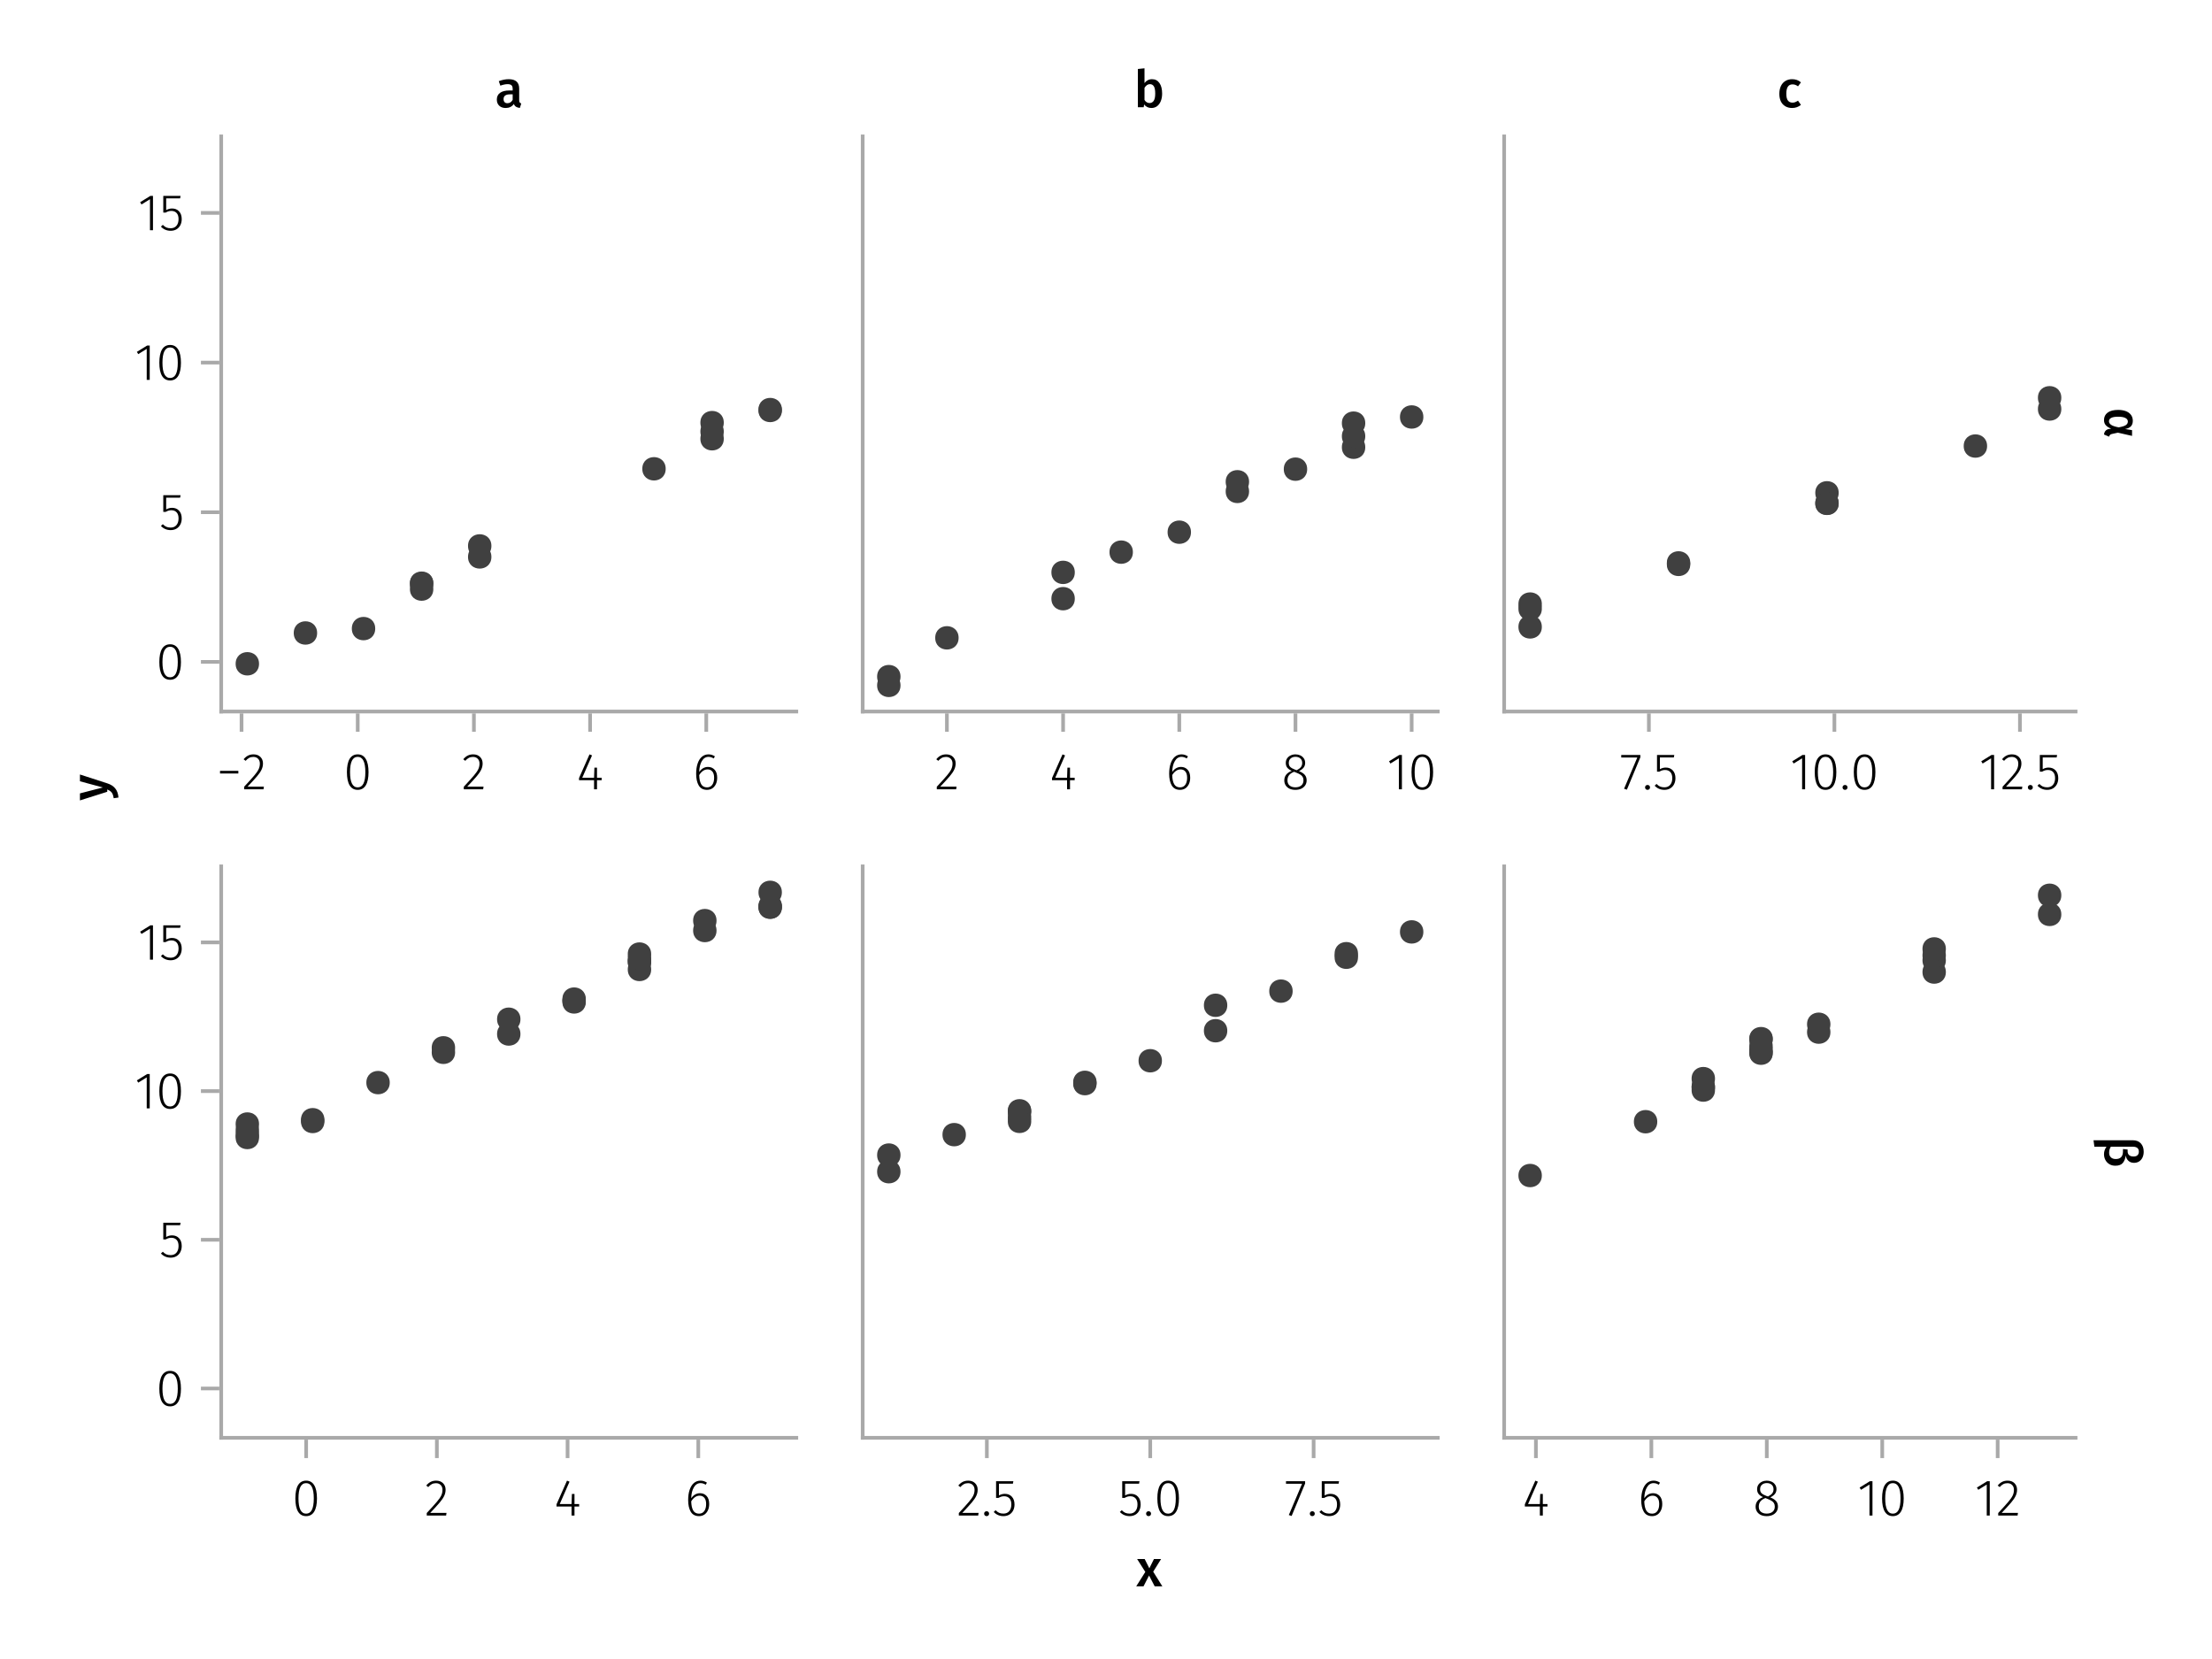 <?xml version="1.0" encoding="UTF-8"?>
<svg xmlns="http://www.w3.org/2000/svg" xmlns:xlink="http://www.w3.org/1999/xlink" width="600" height="450" viewBox="0 0 600 450">
<defs>
<g>
<g id="glyph-0-0-43279b6f">
<path d="M 0.969 -4.281 L 0.969 -5 L 5.938 -5 L 5.938 -4.281 Z M 0.969 -4.281 "/>
</g>
<g id="glyph-0-1-43279b6f">
<path d="M 6.766 -3.125 L 6.766 -2.453 L 5.5 -2.453 L 5.5 0 L 4.703 0 L 4.703 -2.453 L 0.625 -2.453 L 0.625 -3.047 L 3.469 -9.469 L 4.156 -9.188 L 1.5 -3.125 L 4.703 -3.125 L 4.797 -5.859 L 5.5 -5.859 L 5.5 -3.125 Z M 6.766 -3.125 "/>
</g>
<g id="glyph-1-0-43279b6f">
<path d="M 3.156 -9.469 C 3.938 -9.469 4.555 -9.238 5.016 -8.781 C 5.484 -8.32 5.719 -7.734 5.719 -7.016 C 5.719 -6.41 5.586 -5.844 5.328 -5.312 C 5.078 -4.781 4.68 -4.195 4.141 -3.562 C 3.609 -2.926 2.742 -1.977 1.547 -0.719 L 5.969 -0.719 L 5.859 0 L 0.609 0 L 0.609 -0.688 C 1.879 -2.051 2.789 -3.062 3.344 -3.719 C 3.906 -4.375 4.301 -4.941 4.531 -5.422 C 4.758 -5.898 4.875 -6.414 4.875 -6.969 C 4.875 -7.52 4.711 -7.957 4.391 -8.281 C 4.066 -8.613 3.641 -8.781 3.109 -8.781 C 2.68 -8.781 2.301 -8.691 1.969 -8.516 C 1.633 -8.336 1.316 -8.07 1.016 -7.719 L 0.469 -8.141 C 0.832 -8.586 1.234 -8.922 1.672 -9.141 C 2.109 -9.359 2.602 -9.469 3.156 -9.469 Z M 3.156 -9.469 "/>
</g>
<g id="glyph-1-1-43279b6f">
<path d="M 3.844 -9.469 C 4.812 -9.469 5.539 -9.055 6.031 -8.234 C 6.531 -7.422 6.781 -6.223 6.781 -4.641 C 6.781 -3.078 6.531 -1.883 6.031 -1.062 C 5.531 -0.25 4.801 0.156 3.844 0.156 C 2.883 0.156 2.156 -0.25 1.656 -1.062 C 1.164 -1.883 0.922 -3.082 0.922 -4.656 C 0.922 -6.238 1.164 -7.438 1.656 -8.25 C 2.156 -9.062 2.883 -9.469 3.844 -9.469 Z M 3.844 -8.797 C 2.457 -8.797 1.766 -7.414 1.766 -4.656 C 1.766 -1.895 2.457 -0.516 3.844 -0.516 C 4.531 -0.516 5.047 -0.848 5.391 -1.516 C 5.742 -2.191 5.922 -3.234 5.922 -4.641 C 5.922 -6.055 5.742 -7.102 5.391 -7.781 C 5.047 -8.457 4.531 -8.797 3.844 -8.797 Z M 3.844 -8.797 "/>
</g>
<g id="glyph-2-0-43279b6f">
<path d="M 3.156 -9.469 C 3.938 -9.469 4.555 -9.238 5.016 -8.781 C 5.484 -8.32 5.719 -7.734 5.719 -7.016 C 5.719 -6.41 5.586 -5.844 5.328 -5.312 C 5.078 -4.781 4.68 -4.195 4.141 -3.562 C 3.609 -2.926 2.742 -1.977 1.547 -0.719 L 5.969 -0.719 L 5.859 0 L 0.609 0 L 0.609 -0.688 C 1.879 -2.051 2.789 -3.062 3.344 -3.719 C 3.906 -4.375 4.301 -4.941 4.531 -5.422 C 4.758 -5.898 4.875 -6.414 4.875 -6.969 C 4.875 -7.52 4.711 -7.957 4.391 -8.281 C 4.066 -8.613 3.641 -8.781 3.109 -8.781 C 2.68 -8.781 2.301 -8.691 1.969 -8.516 C 1.633 -8.336 1.316 -8.07 1.016 -7.719 L 0.469 -8.141 C 0.832 -8.586 1.234 -8.922 1.672 -9.141 C 2.109 -9.359 2.602 -9.469 3.156 -9.469 Z M 3.156 -9.469 "/>
</g>
<g id="glyph-3-0-43279b6f">
<path d="M 4.141 -6.062 C 4.859 -6.062 5.453 -5.812 5.922 -5.312 C 6.391 -4.812 6.625 -4.086 6.625 -3.141 C 6.625 -2.473 6.504 -1.891 6.266 -1.391 C 6.023 -0.891 5.695 -0.504 5.281 -0.234 C 4.863 0.023 4.395 0.156 3.875 0.156 C 2.852 0.156 2.102 -0.238 1.625 -1.031 C 1.156 -1.82 0.922 -2.879 0.922 -4.203 C 0.922 -5.273 1.055 -6.207 1.328 -7 C 1.598 -7.789 1.984 -8.398 2.484 -8.828 C 2.992 -9.254 3.594 -9.469 4.281 -9.469 C 4.906 -9.469 5.484 -9.285 6.016 -8.922 L 5.672 -8.359 C 5.223 -8.648 4.754 -8.797 4.266 -8.797 C 3.516 -8.797 2.914 -8.414 2.469 -7.656 C 2.02 -6.906 1.781 -5.914 1.75 -4.688 C 2.375 -5.602 3.172 -6.062 4.141 -6.062 Z M 3.875 -0.516 C 4.488 -0.516 4.961 -0.75 5.297 -1.219 C 5.629 -1.695 5.797 -2.328 5.797 -3.109 C 5.797 -3.879 5.633 -4.453 5.312 -4.828 C 4.988 -5.203 4.562 -5.391 4.031 -5.391 C 3.562 -5.391 3.133 -5.25 2.75 -4.969 C 2.363 -4.695 2.031 -4.32 1.75 -3.844 C 1.781 -2.758 1.961 -1.93 2.297 -1.359 C 2.629 -0.797 3.156 -0.516 3.875 -0.516 Z M 3.875 -0.516 "/>
</g>
<g id="glyph-3-1-43279b6f">
<path d="M 3.156 -9.469 C 3.938 -9.469 4.555 -9.238 5.016 -8.781 C 5.484 -8.32 5.719 -7.734 5.719 -7.016 C 5.719 -6.41 5.586 -5.844 5.328 -5.312 C 5.078 -4.781 4.68 -4.195 4.141 -3.562 C 3.609 -2.926 2.742 -1.977 1.547 -0.719 L 5.969 -0.719 L 5.859 0 L 0.609 0 L 0.609 -0.688 C 1.879 -2.051 2.789 -3.062 3.344 -3.719 C 3.906 -4.375 4.301 -4.941 4.531 -5.422 C 4.758 -5.898 4.875 -6.414 4.875 -6.969 C 4.875 -7.52 4.711 -7.957 4.391 -8.281 C 4.066 -8.613 3.641 -8.781 3.109 -8.781 C 2.68 -8.781 2.301 -8.691 1.969 -8.516 C 1.633 -8.336 1.316 -8.07 1.016 -7.719 L 0.469 -8.141 C 0.832 -8.586 1.234 -8.922 1.672 -9.141 C 2.109 -9.359 2.602 -9.469 3.156 -9.469 Z M 3.156 -9.469 "/>
</g>
<g id="glyph-3-2-43279b6f">
<path d="M 6.766 -3.125 L 6.766 -2.453 L 5.5 -2.453 L 5.5 0 L 4.703 0 L 4.703 -2.453 L 0.625 -2.453 L 0.625 -3.047 L 3.469 -9.469 L 4.156 -9.188 L 1.5 -3.125 L 4.703 -3.125 L 4.797 -5.859 L 5.5 -5.859 L 5.5 -3.125 Z M 6.766 -3.125 "/>
</g>
<g id="glyph-3-3-43279b6f">
<path d="M 5.609 -9.312 L 5.609 -8.688 L 1.953 0.109 L 1.188 -0.141 L 4.781 -8.625 L 0.422 -8.625 L 0.422 -9.312 Z M 5.609 -9.312 "/>
</g>
<g id="glyph-3-4-43279b6f">
<path d="M 4.094 -9.312 L 4.094 0 L 3.281 0 L 3.281 -8.406 L 0.984 -6.984 L 0.609 -7.594 L 3.391 -9.312 Z M 4.094 -9.312 "/>
</g>
<g id="glyph-3-5-43279b6f">
<path d="M 1.438 -1.172 C 1.633 -1.172 1.797 -1.109 1.922 -0.984 C 2.047 -0.859 2.109 -0.703 2.109 -0.516 C 2.109 -0.316 2.047 -0.156 1.922 -0.031 C 1.797 0.094 1.633 0.156 1.438 0.156 C 1.25 0.156 1.086 0.094 0.953 -0.031 C 0.828 -0.164 0.766 -0.328 0.766 -0.516 C 0.766 -0.703 0.828 -0.859 0.953 -0.984 C 1.086 -1.109 1.25 -1.172 1.438 -1.172 Z M 1.438 -1.172 "/>
</g>
<g id="glyph-3-6-43279b6f">
<path d="M 3.844 -9.469 C 4.812 -9.469 5.539 -9.055 6.031 -8.234 C 6.531 -7.422 6.781 -6.223 6.781 -4.641 C 6.781 -3.078 6.531 -1.883 6.031 -1.062 C 5.531 -0.25 4.801 0.156 3.844 0.156 C 2.883 0.156 2.156 -0.25 1.656 -1.062 C 1.164 -1.883 0.922 -3.082 0.922 -4.656 C 0.922 -6.238 1.164 -7.438 1.656 -8.25 C 2.156 -9.062 2.883 -9.469 3.844 -9.469 Z M 3.844 -8.797 C 2.457 -8.797 1.766 -7.414 1.766 -4.656 C 1.766 -1.895 2.457 -0.516 3.844 -0.516 C 4.531 -0.516 5.047 -0.848 5.391 -1.516 C 5.742 -2.191 5.922 -3.234 5.922 -4.641 C 5.922 -6.055 5.742 -7.102 5.391 -7.781 C 5.047 -8.457 4.531 -8.797 3.844 -8.797 Z M 3.844 -8.797 "/>
</g>
<g id="glyph-3-7-43279b6f">
<path d="M 5.672 -8.641 L 1.891 -8.641 L 1.891 -5.453 C 2.398 -5.742 2.93 -5.891 3.484 -5.891 C 4.285 -5.891 4.922 -5.629 5.391 -5.109 C 5.867 -4.598 6.109 -3.895 6.109 -3 C 6.109 -2.395 5.984 -1.848 5.734 -1.359 C 5.484 -0.879 5.129 -0.504 4.672 -0.234 C 4.223 0.023 3.703 0.156 3.109 0.156 C 2.066 0.156 1.188 -0.219 0.469 -0.969 L 0.984 -1.453 C 1.273 -1.141 1.586 -0.906 1.922 -0.75 C 2.266 -0.602 2.66 -0.531 3.109 -0.531 C 3.773 -0.531 4.297 -0.75 4.672 -1.188 C 5.055 -1.633 5.25 -2.242 5.25 -3.016 C 5.25 -3.754 5.07 -4.305 4.719 -4.672 C 4.375 -5.047 3.898 -5.234 3.297 -5.234 C 3.004 -5.234 2.742 -5.195 2.516 -5.125 C 2.285 -5.062 2.031 -4.945 1.75 -4.781 L 1.109 -4.781 L 1.109 -9.312 L 5.797 -9.312 Z M 5.672 -8.641 "/>
</g>
<g id="glyph-4-0-43279b6f">
<path d="M 3.844 -9.469 C 4.812 -9.469 5.539 -9.055 6.031 -8.234 C 6.531 -7.422 6.781 -6.223 6.781 -4.641 C 6.781 -3.078 6.531 -1.883 6.031 -1.062 C 5.531 -0.25 4.801 0.156 3.844 0.156 C 2.883 0.156 2.156 -0.25 1.656 -1.062 C 1.164 -1.883 0.922 -3.082 0.922 -4.656 C 0.922 -6.238 1.164 -7.438 1.656 -8.25 C 2.156 -9.062 2.883 -9.469 3.844 -9.469 Z M 3.844 -8.797 C 2.457 -8.797 1.766 -7.414 1.766 -4.656 C 1.766 -1.895 2.457 -0.516 3.844 -0.516 C 4.531 -0.516 5.047 -0.848 5.391 -1.516 C 5.742 -2.191 5.922 -3.234 5.922 -4.641 C 5.922 -6.055 5.742 -7.102 5.391 -7.781 C 5.047 -8.457 4.531 -8.797 3.844 -8.797 Z M 3.844 -8.797 "/>
</g>
<g id="glyph-4-1-43279b6f">
<path d="M 5.672 -8.641 L 1.891 -8.641 L 1.891 -5.453 C 2.398 -5.742 2.93 -5.891 3.484 -5.891 C 4.285 -5.891 4.922 -5.629 5.391 -5.109 C 5.867 -4.598 6.109 -3.895 6.109 -3 C 6.109 -2.395 5.984 -1.848 5.734 -1.359 C 5.484 -0.879 5.129 -0.504 4.672 -0.234 C 4.223 0.023 3.703 0.156 3.109 0.156 C 2.066 0.156 1.188 -0.219 0.469 -0.969 L 0.984 -1.453 C 1.273 -1.141 1.586 -0.906 1.922 -0.75 C 2.266 -0.602 2.66 -0.531 3.109 -0.531 C 3.773 -0.531 4.297 -0.75 4.672 -1.188 C 5.055 -1.633 5.25 -2.242 5.25 -3.016 C 5.25 -3.754 5.07 -4.305 4.719 -4.672 C 4.375 -5.047 3.898 -5.234 3.297 -5.234 C 3.004 -5.234 2.742 -5.195 2.516 -5.125 C 2.285 -5.062 2.031 -4.945 1.75 -4.781 L 1.109 -4.781 L 1.109 -9.312 L 5.797 -9.312 Z M 5.672 -8.641 "/>
</g>
<g id="glyph-5-0-43279b6f">
<path d="M 4.094 -9.312 L 4.094 0 L 3.281 0 L 3.281 -8.406 L 0.984 -6.984 L 0.609 -7.594 L 3.391 -9.312 Z M 4.094 -9.312 "/>
</g>
<g id="glyph-6-0-43279b6f">
<path d="M 3.844 -9.469 C 4.812 -9.469 5.539 -9.055 6.031 -8.234 C 6.531 -7.422 6.781 -6.223 6.781 -4.641 C 6.781 -3.078 6.531 -1.883 6.031 -1.062 C 5.531 -0.25 4.801 0.156 3.844 0.156 C 2.883 0.156 2.156 -0.25 1.656 -1.062 C 1.164 -1.883 0.922 -3.082 0.922 -4.656 C 0.922 -6.238 1.164 -7.438 1.656 -8.25 C 2.156 -9.062 2.883 -9.469 3.844 -9.469 Z M 3.844 -8.797 C 2.457 -8.797 1.766 -7.414 1.766 -4.656 C 1.766 -1.895 2.457 -0.516 3.844 -0.516 C 4.531 -0.516 5.047 -0.848 5.391 -1.516 C 5.742 -2.191 5.922 -3.234 5.922 -4.641 C 5.922 -6.055 5.742 -7.102 5.391 -7.781 C 5.047 -8.457 4.531 -8.797 3.844 -8.797 Z M 3.844 -8.797 "/>
</g>
<g id="glyph-7-0-43279b6f">
<path d="M 4.094 -9.312 L 4.094 0 L 3.281 0 L 3.281 -8.406 L 0.984 -6.984 L 0.609 -7.594 L 3.391 -9.312 Z M 4.094 -9.312 "/>
</g>
<g id="glyph-7-1-43279b6f">
<path d="M 6.766 -3.125 L 6.766 -2.453 L 5.5 -2.453 L 5.5 0 L 4.703 0 L 4.703 -2.453 L 0.625 -2.453 L 0.625 -3.047 L 3.469 -9.469 L 4.156 -9.188 L 1.5 -3.125 L 4.703 -3.125 L 4.797 -5.859 L 5.5 -5.859 L 5.5 -3.125 Z M 6.766 -3.125 "/>
</g>
<g id="glyph-8-0-43279b6f">
<path d="M 3.844 -9.469 C 4.812 -9.469 5.539 -9.055 6.031 -8.234 C 6.531 -7.422 6.781 -6.223 6.781 -4.641 C 6.781 -3.078 6.531 -1.883 6.031 -1.062 C 5.531 -0.25 4.801 0.156 3.844 0.156 C 2.883 0.156 2.156 -0.25 1.656 -1.062 C 1.164 -1.883 0.922 -3.082 0.922 -4.656 C 0.922 -6.238 1.164 -7.438 1.656 -8.25 C 2.156 -9.062 2.883 -9.469 3.844 -9.469 Z M 3.844 -8.797 C 2.457 -8.797 1.766 -7.414 1.766 -4.656 C 1.766 -1.895 2.457 -0.516 3.844 -0.516 C 4.531 -0.516 5.047 -0.848 5.391 -1.516 C 5.742 -2.191 5.922 -3.234 5.922 -4.641 C 5.922 -6.055 5.742 -7.102 5.391 -7.781 C 5.047 -8.457 4.531 -8.797 3.844 -8.797 Z M 3.844 -8.797 "/>
</g>
<g id="glyph-9-0-43279b6f">
<path d="M 3.156 -9.469 C 3.938 -9.469 4.555 -9.238 5.016 -8.781 C 5.484 -8.32 5.719 -7.734 5.719 -7.016 C 5.719 -6.41 5.586 -5.844 5.328 -5.312 C 5.078 -4.781 4.68 -4.195 4.141 -3.562 C 3.609 -2.926 2.742 -1.977 1.547 -0.719 L 5.969 -0.719 L 5.859 0 L 0.609 0 L 0.609 -0.688 C 1.879 -2.051 2.789 -3.062 3.344 -3.719 C 3.906 -4.375 4.301 -4.941 4.531 -5.422 C 4.758 -5.898 4.875 -6.414 4.875 -6.969 C 4.875 -7.52 4.711 -7.957 4.391 -8.281 C 4.066 -8.613 3.641 -8.781 3.109 -8.781 C 2.68 -8.781 2.301 -8.691 1.969 -8.516 C 1.633 -8.336 1.316 -8.07 1.016 -7.719 L 0.469 -8.141 C 0.832 -8.586 1.234 -8.922 1.672 -9.141 C 2.109 -9.359 2.602 -9.469 3.156 -9.469 Z M 3.156 -9.469 "/>
</g>
<g id="glyph-9-1-43279b6f">
<path d="M 1.438 -1.172 C 1.633 -1.172 1.797 -1.109 1.922 -0.984 C 2.047 -0.859 2.109 -0.703 2.109 -0.516 C 2.109 -0.316 2.047 -0.156 1.922 -0.031 C 1.797 0.094 1.633 0.156 1.438 0.156 C 1.25 0.156 1.086 0.094 0.953 -0.031 C 0.828 -0.164 0.766 -0.328 0.766 -0.516 C 0.766 -0.703 0.828 -0.859 0.953 -0.984 C 1.086 -1.109 1.25 -1.172 1.438 -1.172 Z M 1.438 -1.172 "/>
</g>
<g id="glyph-9-2-43279b6f">
<path d="M 5.672 -8.641 L 1.891 -8.641 L 1.891 -5.453 C 2.398 -5.742 2.93 -5.891 3.484 -5.891 C 4.285 -5.891 4.922 -5.629 5.391 -5.109 C 5.867 -4.598 6.109 -3.895 6.109 -3 C 6.109 -2.395 5.984 -1.848 5.734 -1.359 C 5.484 -0.879 5.129 -0.504 4.672 -0.234 C 4.223 0.023 3.703 0.156 3.109 0.156 C 2.066 0.156 1.188 -0.219 0.469 -0.969 L 0.984 -1.453 C 1.273 -1.141 1.586 -0.906 1.922 -0.75 C 2.266 -0.602 2.66 -0.531 3.109 -0.531 C 3.773 -0.531 4.297 -0.75 4.672 -1.188 C 5.055 -1.633 5.25 -2.242 5.25 -3.016 C 5.25 -3.754 5.07 -4.305 4.719 -4.672 C 4.375 -5.047 3.898 -5.234 3.297 -5.234 C 3.004 -5.234 2.742 -5.195 2.516 -5.125 C 2.285 -5.062 2.031 -4.945 1.75 -4.781 L 1.109 -4.781 L 1.109 -9.312 L 5.797 -9.312 Z M 5.672 -8.641 "/>
</g>
<g id="glyph-9-3-43279b6f">
<path d="M 3.844 -9.469 C 4.812 -9.469 5.539 -9.055 6.031 -8.234 C 6.531 -7.422 6.781 -6.223 6.781 -4.641 C 6.781 -3.078 6.531 -1.883 6.031 -1.062 C 5.531 -0.25 4.801 0.156 3.844 0.156 C 2.883 0.156 2.156 -0.25 1.656 -1.062 C 1.164 -1.883 0.922 -3.082 0.922 -4.656 C 0.922 -6.238 1.164 -7.438 1.656 -8.25 C 2.156 -9.062 2.883 -9.469 3.844 -9.469 Z M 3.844 -8.797 C 2.457 -8.797 1.766 -7.414 1.766 -4.656 C 1.766 -1.895 2.457 -0.516 3.844 -0.516 C 4.531 -0.516 5.047 -0.848 5.391 -1.516 C 5.742 -2.191 5.922 -3.234 5.922 -4.641 C 5.922 -6.055 5.742 -7.102 5.391 -7.781 C 5.047 -8.457 4.531 -8.797 3.844 -8.797 Z M 3.844 -8.797 "/>
</g>
<g id="glyph-9-4-43279b6f">
<path d="M 6.766 -3.125 L 6.766 -2.453 L 5.5 -2.453 L 5.5 0 L 4.703 0 L 4.703 -2.453 L 0.625 -2.453 L 0.625 -3.047 L 3.469 -9.469 L 4.156 -9.188 L 1.5 -3.125 L 4.703 -3.125 L 4.797 -5.859 L 5.5 -5.859 L 5.5 -3.125 Z M 6.766 -3.125 "/>
</g>
<g id="glyph-9-5-43279b6f">
<path d="M 4.141 -6.062 C 4.859 -6.062 5.453 -5.812 5.922 -5.312 C 6.391 -4.812 6.625 -4.086 6.625 -3.141 C 6.625 -2.473 6.504 -1.891 6.266 -1.391 C 6.023 -0.891 5.695 -0.504 5.281 -0.234 C 4.863 0.023 4.395 0.156 3.875 0.156 C 2.852 0.156 2.102 -0.238 1.625 -1.031 C 1.156 -1.82 0.922 -2.879 0.922 -4.203 C 0.922 -5.273 1.055 -6.207 1.328 -7 C 1.598 -7.789 1.984 -8.398 2.484 -8.828 C 2.992 -9.254 3.594 -9.469 4.281 -9.469 C 4.906 -9.469 5.484 -9.285 6.016 -8.922 L 5.672 -8.359 C 5.223 -8.648 4.754 -8.797 4.266 -8.797 C 3.516 -8.797 2.914 -8.414 2.469 -7.656 C 2.02 -6.906 1.781 -5.914 1.75 -4.688 C 2.375 -5.602 3.172 -6.062 4.141 -6.062 Z M 3.875 -0.516 C 4.488 -0.516 4.961 -0.75 5.297 -1.219 C 5.629 -1.695 5.797 -2.328 5.797 -3.109 C 5.797 -3.879 5.633 -4.453 5.312 -4.828 C 4.988 -5.203 4.562 -5.391 4.031 -5.391 C 3.562 -5.391 3.133 -5.25 2.75 -4.969 C 2.363 -4.695 2.031 -4.32 1.75 -3.844 C 1.781 -2.758 1.961 -1.93 2.297 -1.359 C 2.629 -0.797 3.156 -0.516 3.875 -0.516 Z M 3.875 -0.516 "/>
</g>
<g id="glyph-9-6-43279b6f">
<path d="M 4.719 -4.922 C 5.438 -4.641 5.961 -4.301 6.297 -3.906 C 6.629 -3.52 6.797 -3.023 6.797 -2.422 C 6.797 -1.91 6.664 -1.457 6.406 -1.062 C 6.145 -0.676 5.785 -0.375 5.328 -0.156 C 4.867 0.051 4.336 0.156 3.734 0.156 C 3.141 0.156 2.613 0.051 2.156 -0.156 C 1.707 -0.375 1.359 -0.676 1.109 -1.062 C 0.859 -1.457 0.734 -1.906 0.734 -2.406 C 0.734 -3.602 1.406 -4.469 2.75 -5 C 2.195 -5.25 1.789 -5.539 1.531 -5.875 C 1.27 -6.207 1.141 -6.629 1.141 -7.141 C 1.141 -7.617 1.258 -8.035 1.5 -8.391 C 1.75 -8.742 2.07 -9.008 2.469 -9.188 C 2.875 -9.375 3.305 -9.469 3.766 -9.469 C 4.223 -9.469 4.648 -9.379 5.047 -9.203 C 5.453 -9.023 5.773 -8.758 6.016 -8.406 C 6.266 -8.062 6.391 -7.645 6.391 -7.156 C 6.391 -6.664 6.254 -6.242 5.984 -5.891 C 5.723 -5.547 5.301 -5.223 4.719 -4.922 Z M 1.953 -7.125 C 1.953 -6.676 2.082 -6.32 2.344 -6.062 C 2.602 -5.801 3.051 -5.551 3.688 -5.312 L 4.109 -5.172 C 4.641 -5.453 5.02 -5.738 5.25 -6.031 C 5.477 -6.332 5.594 -6.695 5.594 -7.125 C 5.594 -7.656 5.426 -8.066 5.094 -8.359 C 4.758 -8.66 4.316 -8.812 3.766 -8.812 C 3.234 -8.812 2.797 -8.66 2.453 -8.359 C 2.117 -8.066 1.953 -7.656 1.953 -7.125 Z M 3.75 -0.531 C 4.414 -0.531 4.945 -0.695 5.344 -1.031 C 5.738 -1.363 5.938 -1.828 5.938 -2.422 C 5.938 -2.797 5.863 -3.102 5.719 -3.344 C 5.582 -3.594 5.367 -3.805 5.078 -3.984 C 4.785 -4.172 4.379 -4.363 3.859 -4.562 L 3.391 -4.75 C 2.766 -4.5 2.305 -4.188 2.016 -3.812 C 1.734 -3.438 1.594 -2.969 1.594 -2.406 C 1.594 -1.812 1.785 -1.348 2.172 -1.016 C 2.566 -0.691 3.094 -0.531 3.75 -0.531 Z M 3.75 -0.531 "/>
</g>
<g id="glyph-9-7-43279b6f">
<path d="M 4.094 -9.312 L 4.094 0 L 3.281 0 L 3.281 -8.406 L 0.984 -6.984 L 0.609 -7.594 L 3.391 -9.312 Z M 4.094 -9.312 "/>
</g>
<g id="glyph-10-0-43279b6f">
<path d="M 4.141 -6.062 C 4.859 -6.062 5.453 -5.812 5.922 -5.312 C 6.391 -4.812 6.625 -4.086 6.625 -3.141 C 6.625 -2.473 6.504 -1.891 6.266 -1.391 C 6.023 -0.891 5.695 -0.504 5.281 -0.234 C 4.863 0.023 4.395 0.156 3.875 0.156 C 2.852 0.156 2.102 -0.238 1.625 -1.031 C 1.156 -1.82 0.922 -2.879 0.922 -4.203 C 0.922 -5.273 1.055 -6.207 1.328 -7 C 1.598 -7.789 1.984 -8.398 2.484 -8.828 C 2.992 -9.254 3.594 -9.469 4.281 -9.469 C 4.906 -9.469 5.484 -9.285 6.016 -8.922 L 5.672 -8.359 C 5.223 -8.648 4.754 -8.797 4.266 -8.797 C 3.516 -8.797 2.914 -8.414 2.469 -7.656 C 2.02 -6.906 1.781 -5.914 1.75 -4.688 C 2.375 -5.602 3.172 -6.062 4.141 -6.062 Z M 3.875 -0.516 C 4.488 -0.516 4.961 -0.75 5.297 -1.219 C 5.629 -1.695 5.797 -2.328 5.797 -3.109 C 5.797 -3.879 5.633 -4.453 5.312 -4.828 C 4.988 -5.203 4.562 -5.391 4.031 -5.391 C 3.562 -5.391 3.133 -5.25 2.75 -4.969 C 2.363 -4.695 2.031 -4.32 1.75 -3.844 C 1.781 -2.758 1.961 -1.93 2.297 -1.359 C 2.629 -0.797 3.156 -0.516 3.875 -0.516 Z M 3.875 -0.516 "/>
</g>
<g id="glyph-11-0-43279b6f">
<path d="M 4.719 -4.922 C 5.438 -4.641 5.961 -4.301 6.297 -3.906 C 6.629 -3.52 6.797 -3.023 6.797 -2.422 C 6.797 -1.91 6.664 -1.457 6.406 -1.062 C 6.145 -0.676 5.785 -0.375 5.328 -0.156 C 4.867 0.051 4.336 0.156 3.734 0.156 C 3.141 0.156 2.613 0.051 2.156 -0.156 C 1.707 -0.375 1.359 -0.676 1.109 -1.062 C 0.859 -1.457 0.734 -1.906 0.734 -2.406 C 0.734 -3.602 1.406 -4.469 2.75 -5 C 2.195 -5.25 1.789 -5.539 1.531 -5.875 C 1.27 -6.207 1.141 -6.629 1.141 -7.141 C 1.141 -7.617 1.258 -8.035 1.5 -8.391 C 1.75 -8.742 2.07 -9.008 2.469 -9.188 C 2.875 -9.375 3.305 -9.469 3.766 -9.469 C 4.223 -9.469 4.648 -9.379 5.047 -9.203 C 5.453 -9.023 5.773 -8.758 6.016 -8.406 C 6.266 -8.062 6.391 -7.645 6.391 -7.156 C 6.391 -6.664 6.254 -6.242 5.984 -5.891 C 5.723 -5.547 5.301 -5.223 4.719 -4.922 Z M 1.953 -7.125 C 1.953 -6.676 2.082 -6.32 2.344 -6.062 C 2.602 -5.801 3.051 -5.551 3.688 -5.312 L 4.109 -5.172 C 4.641 -5.453 5.02 -5.738 5.25 -6.031 C 5.477 -6.332 5.594 -6.695 5.594 -7.125 C 5.594 -7.656 5.426 -8.066 5.094 -8.359 C 4.758 -8.66 4.316 -8.812 3.766 -8.812 C 3.234 -8.812 2.797 -8.66 2.453 -8.359 C 2.117 -8.066 1.953 -7.656 1.953 -7.125 Z M 3.75 -0.531 C 4.414 -0.531 4.945 -0.695 5.344 -1.031 C 5.738 -1.363 5.938 -1.828 5.938 -2.422 C 5.938 -2.797 5.863 -3.102 5.719 -3.344 C 5.582 -3.594 5.367 -3.805 5.078 -3.984 C 4.785 -4.172 4.379 -4.363 3.859 -4.562 L 3.391 -4.75 C 2.766 -4.5 2.305 -4.188 2.016 -3.812 C 1.734 -3.438 1.594 -2.969 1.594 -2.406 C 1.594 -1.812 1.785 -1.348 2.172 -1.016 C 2.566 -0.691 3.094 -0.531 3.75 -0.531 Z M 3.75 -0.531 "/>
</g>
<g id="glyph-11-1-43279b6f">
<path d="M 4.094 -9.312 L 4.094 0 L 3.281 0 L 3.281 -8.406 L 0.984 -6.984 L 0.609 -7.594 L 3.391 -9.312 Z M 4.094 -9.312 "/>
</g>
<g id="glyph-12-0-43279b6f">
<path d="M 3.844 -9.469 C 4.812 -9.469 5.539 -9.055 6.031 -8.234 C 6.531 -7.422 6.781 -6.223 6.781 -4.641 C 6.781 -3.078 6.531 -1.883 6.031 -1.062 C 5.531 -0.25 4.801 0.156 3.844 0.156 C 2.883 0.156 2.156 -0.25 1.656 -1.062 C 1.164 -1.883 0.922 -3.082 0.922 -4.656 C 0.922 -6.238 1.164 -7.438 1.656 -8.25 C 2.156 -9.062 2.883 -9.469 3.844 -9.469 Z M 3.844 -8.797 C 2.457 -8.797 1.766 -7.414 1.766 -4.656 C 1.766 -1.895 2.457 -0.516 3.844 -0.516 C 4.531 -0.516 5.047 -0.848 5.391 -1.516 C 5.742 -2.191 5.922 -3.234 5.922 -4.641 C 5.922 -6.055 5.742 -7.102 5.391 -7.781 C 5.047 -8.457 4.531 -8.797 3.844 -8.797 Z M 3.844 -8.797 "/>
</g>
<g id="glyph-12-1-43279b6f">
<path d="M 1.438 -1.172 C 1.633 -1.172 1.797 -1.109 1.922 -0.984 C 2.047 -0.859 2.109 -0.703 2.109 -0.516 C 2.109 -0.316 2.047 -0.156 1.922 -0.031 C 1.797 0.094 1.633 0.156 1.438 0.156 C 1.25 0.156 1.086 0.094 0.953 -0.031 C 0.828 -0.164 0.766 -0.328 0.766 -0.516 C 0.766 -0.703 0.828 -0.859 0.953 -0.984 C 1.086 -1.109 1.25 -1.172 1.438 -1.172 Z M 1.438 -1.172 "/>
</g>
<g id="glyph-12-2-43279b6f">
<path d="M 5.672 -8.641 L 1.891 -8.641 L 1.891 -5.453 C 2.398 -5.742 2.93 -5.891 3.484 -5.891 C 4.285 -5.891 4.922 -5.629 5.391 -5.109 C 5.867 -4.598 6.109 -3.895 6.109 -3 C 6.109 -2.395 5.984 -1.848 5.734 -1.359 C 5.484 -0.879 5.129 -0.504 4.672 -0.234 C 4.223 0.023 3.703 0.156 3.109 0.156 C 2.066 0.156 1.188 -0.219 0.469 -0.969 L 0.984 -1.453 C 1.273 -1.141 1.586 -0.906 1.922 -0.75 C 2.266 -0.602 2.66 -0.531 3.109 -0.531 C 3.773 -0.531 4.297 -0.75 4.672 -1.188 C 5.055 -1.633 5.25 -2.242 5.25 -3.016 C 5.25 -3.754 5.07 -4.305 4.719 -4.672 C 4.375 -5.047 3.898 -5.234 3.297 -5.234 C 3.004 -5.234 2.742 -5.195 2.516 -5.125 C 2.285 -5.062 2.031 -4.945 1.75 -4.781 L 1.109 -4.781 L 1.109 -9.312 L 5.797 -9.312 Z M 5.672 -8.641 "/>
</g>
<g id="glyph-13-0-43279b6f">
<path d="M 5.609 -9.312 L 5.609 -8.688 L 1.953 0.109 L 1.188 -0.141 L 4.781 -8.625 L 0.422 -8.625 L 0.422 -9.312 Z M 5.609 -9.312 "/>
</g>
<g id="glyph-13-1-43279b6f">
<path d="M 1.438 -1.172 C 1.633 -1.172 1.797 -1.109 1.922 -0.984 C 2.047 -0.859 2.109 -0.703 2.109 -0.516 C 2.109 -0.316 2.047 -0.156 1.922 -0.031 C 1.797 0.094 1.633 0.156 1.438 0.156 C 1.25 0.156 1.086 0.094 0.953 -0.031 C 0.828 -0.164 0.766 -0.328 0.766 -0.516 C 0.766 -0.703 0.828 -0.859 0.953 -0.984 C 1.086 -1.109 1.25 -1.172 1.438 -1.172 Z M 1.438 -1.172 "/>
</g>
<g id="glyph-13-2-43279b6f">
<path d="M 3.844 -9.469 C 4.812 -9.469 5.539 -9.055 6.031 -8.234 C 6.531 -7.422 6.781 -6.223 6.781 -4.641 C 6.781 -3.078 6.531 -1.883 6.031 -1.062 C 5.531 -0.25 4.801 0.156 3.844 0.156 C 2.883 0.156 2.156 -0.25 1.656 -1.062 C 1.164 -1.883 0.922 -3.082 0.922 -4.656 C 0.922 -6.238 1.164 -7.438 1.656 -8.25 C 2.156 -9.062 2.883 -9.469 3.844 -9.469 Z M 3.844 -8.797 C 2.457 -8.797 1.766 -7.414 1.766 -4.656 C 1.766 -1.895 2.457 -0.516 3.844 -0.516 C 4.531 -0.516 5.047 -0.848 5.391 -1.516 C 5.742 -2.191 5.922 -3.234 5.922 -4.641 C 5.922 -6.055 5.742 -7.102 5.391 -7.781 C 5.047 -8.457 4.531 -8.797 3.844 -8.797 Z M 3.844 -8.797 "/>
</g>
<g id="glyph-14-0-43279b6f">
<path d="M 4.094 -9.312 L 4.094 0 L 3.281 0 L 3.281 -8.406 L 0.984 -6.984 L 0.609 -7.594 L 3.391 -9.312 Z M 4.094 -9.312 "/>
</g>
<g id="glyph-15-0-43279b6f">
<path d="M 4.094 -9.312 L 4.094 0 L 3.281 0 L 3.281 -8.406 L 0.984 -6.984 L 0.609 -7.594 L 3.391 -9.312 Z M 4.094 -9.312 "/>
</g>
<g id="glyph-16-0-43279b6f">
<path d="M 0.031 -4.656 C 0.945 -4.363 1.656 -3.91 2.156 -3.297 C 2.664 -2.691 2.961 -1.863 3.047 -0.812 L 1.75 -0.625 C 1.676 -1.113 1.57 -1.504 1.438 -1.797 C 1.301 -2.086 1.117 -2.32 0.891 -2.5 C 0.672 -2.676 0.375 -2.844 0 -3 L 0 -2.375 L -7.406 -0.031 L -7.406 -1.938 L -1.188 -3.547 L -7.406 -5.219 L -7.406 -7.062 Z M 0.031 -4.656 "/>
</g>
<g id="glyph-17-0-43279b6f">
<path d="M 7.609 3.562 C 7.609 4.188 7.441 4.68 7.109 5.047 C 6.773 5.41 6.242 5.66 5.516 5.797 L 7.406 6.094 L 7.406 7.656 L 3.562 6.781 L 1.922 7.141 C 1.703 7.191 1.535 7.273 1.422 7.391 C 1.316 7.504 1.234 7.664 1.172 7.875 L -0.203 7.281 C -0.16 6.883 -0.031 6.555 0.188 6.297 C 0.414 6.035 0.723 5.867 1.109 5.797 L 1.734 5.688 C 1.109 5.445 0.629 5.145 0.297 4.781 C -0.035 4.414 -0.203 3.945 -0.203 3.375 C -0.203 2.508 0.125 1.832 0.781 1.344 C 1.438 0.852 2.391 0.609 3.641 0.609 C 4.41 0.609 5.098 0.719 5.703 0.938 C 6.305 1.164 6.773 1.504 7.109 1.953 C 7.441 2.398 7.609 2.938 7.609 3.562 Z M 6.266 3.75 C 6.266 3.344 6.039 3.023 5.594 2.797 C 5.156 2.566 4.504 2.453 3.641 2.453 C 1.973 2.453 1.141 2.867 1.141 3.703 C 1.141 4.055 1.328 4.367 1.703 4.641 C 2.086 4.922 2.781 5.156 3.781 5.344 C 4.719 5.176 5.363 4.973 5.719 4.734 C 6.082 4.492 6.266 4.164 6.266 3.75 Z M 6.266 3.75 "/>
</g>
<g id="glyph-18-0-43279b6f">
<path d="M 5.672 5.203 C 5.598 5.992 5.352 6.656 4.938 7.188 C 4.52 7.719 3.832 7.984 2.875 7.984 C 2.258 7.984 1.719 7.844 1.25 7.562 C 0.789 7.281 0.43 6.898 0.172 6.422 C -0.078 5.953 -0.203 5.426 -0.203 4.844 C -0.203 4.125 0.02 3.453 0.469 2.828 L -2.812 2.828 L -3.047 1.078 L 7.609 1.078 C 8.535 1.078 9.258 1.359 9.781 1.922 C 10.301 2.484 10.562 3.238 10.562 4.188 C 10.562 4.781 10.453 5.305 10.234 5.766 C 10.016 6.223 9.707 6.578 9.312 6.828 C 8.914 7.078 8.461 7.203 7.953 7.203 C 7.328 7.203 6.816 7.02 6.422 6.656 C 6.035 6.301 5.785 5.816 5.672 5.203 Z M 1.188 4.484 C 1.188 4.973 1.336 5.375 1.641 5.688 C 1.953 6.008 2.398 6.172 2.984 6.172 C 4.285 6.172 4.938 5.477 4.938 4.094 L 4.938 3.453 L 6.203 3.594 L 6.203 4.109 C 6.203 4.523 6.336 4.859 6.609 5.109 C 6.879 5.359 7.285 5.484 7.828 5.484 C 8.305 5.484 8.66 5.363 8.891 5.125 C 9.129 4.895 9.25 4.578 9.25 4.172 C 9.25 3.273 8.703 2.828 7.609 2.828 L 1.656 2.828 C 1.344 3.266 1.188 3.816 1.188 4.484 Z M 1.188 4.484 "/>
</g>
<g id="glyph-19-0-43279b6f">
<path d="M 4.562 -3.969 L 7.047 0 L 4.969 0 L 3.438 -2.938 L 1.938 0 L -0.047 0 L 2.422 -3.906 L 0.203 -7.406 L 2.25 -7.406 L 3.516 -4.891 L 4.766 -7.406 L 6.703 -7.406 Z M 4.562 -3.969 "/>
</g>
<g id="glyph-20-0-43279b6f">
<path d="M 6.547 -1.953 C 6.547 -1.672 6.586 -1.461 6.672 -1.328 C 6.766 -1.191 6.91 -1.086 7.109 -1.016 L 6.734 0.188 C 6.316 0.145 5.973 0.039 5.703 -0.125 C 5.441 -0.289 5.238 -0.547 5.094 -0.891 C 4.844 -0.523 4.523 -0.25 4.141 -0.062 C 3.766 0.113 3.348 0.203 2.891 0.203 C 2.148 0.203 1.562 -0.004 1.125 -0.422 C 0.695 -0.836 0.484 -1.391 0.484 -2.078 C 0.484 -2.879 0.773 -3.488 1.359 -3.906 C 1.941 -4.332 2.773 -4.547 3.859 -4.547 L 4.781 -4.547 L 4.781 -4.969 C 4.781 -5.445 4.672 -5.781 4.453 -5.969 C 4.234 -6.164 3.883 -6.266 3.406 -6.266 C 2.863 -6.266 2.207 -6.129 1.438 -5.859 L 1.016 -7.078 C 1.941 -7.43 2.836 -7.609 3.703 -7.609 C 5.598 -7.609 6.547 -6.758 6.547 -5.062 Z M 3.359 -1.094 C 3.961 -1.094 4.438 -1.395 4.781 -2 L 4.781 -3.5 L 4.047 -3.5 C 2.891 -3.5 2.312 -3.07 2.312 -2.219 C 2.312 -1.863 2.398 -1.586 2.578 -1.391 C 2.754 -1.191 3.016 -1.094 3.359 -1.094 Z M 3.359 -1.094 "/>
</g>
<g id="glyph-21-0-43279b6f">
<path d="M 4.906 -7.609 C 5.77 -7.609 6.441 -7.266 6.922 -6.578 C 7.41 -5.898 7.656 -4.941 7.656 -3.703 C 7.656 -2.941 7.535 -2.266 7.297 -1.672 C 7.055 -1.078 6.719 -0.613 6.281 -0.281 C 5.844 0.039 5.328 0.203 4.734 0.203 C 4.328 0.203 3.957 0.117 3.625 -0.047 C 3.301 -0.211 3.016 -0.445 2.766 -0.75 L 2.656 0 L 1.078 0 L 1.078 -10.375 L 2.875 -10.562 L 2.875 -6.562 C 3.113 -6.895 3.406 -7.148 3.75 -7.328 C 4.102 -7.516 4.488 -7.609 4.906 -7.609 Z M 4.234 -1.141 C 4.723 -1.141 5.102 -1.344 5.375 -1.75 C 5.645 -2.164 5.781 -2.816 5.781 -3.703 C 5.781 -4.641 5.656 -5.301 5.406 -5.688 C 5.156 -6.07 4.801 -6.266 4.344 -6.266 C 3.77 -6.266 3.281 -5.93 2.875 -5.266 L 2.875 -1.984 C 3.031 -1.711 3.227 -1.504 3.469 -1.359 C 3.707 -1.211 3.961 -1.141 4.234 -1.141 Z M 4.234 -1.141 "/>
</g>
<g id="glyph-21-1-43279b6f">
<path d="M 4.062 -7.609 C 4.539 -7.609 4.973 -7.539 5.359 -7.406 C 5.754 -7.27 6.125 -7.051 6.469 -6.75 L 5.672 -5.672 C 5.422 -5.859 5.176 -5.992 4.938 -6.078 C 4.707 -6.16 4.453 -6.203 4.172 -6.203 C 3.055 -6.203 2.5 -5.359 2.5 -3.672 C 2.5 -2.805 2.645 -2.188 2.938 -1.812 C 3.227 -1.438 3.641 -1.25 4.172 -1.25 C 4.43 -1.25 4.672 -1.289 4.891 -1.375 C 5.109 -1.457 5.367 -1.594 5.672 -1.781 L 6.469 -0.641 C 5.77 -0.078 4.973 0.203 4.078 0.203 C 3.367 0.203 2.75 0.047 2.219 -0.266 C 1.695 -0.578 1.297 -1.02 1.016 -1.594 C 0.742 -2.176 0.609 -2.859 0.609 -3.641 C 0.609 -4.422 0.742 -5.113 1.016 -5.719 C 1.297 -6.32 1.695 -6.785 2.219 -7.109 C 2.75 -7.441 3.363 -7.609 4.062 -7.609 Z M 4.062 -7.609 "/>
</g>
</g>
</defs>
<rect x="-60" y="-45" width="720" height="540" fill="rgb(100%, 100%, 100%)" fill-opacity="1"/>
<path fill-rule="nonzero" fill="rgb(100%, 100%, 100%)" fill-opacity="1" d="M 60 193 L 216 193 L 216 37 L 60 37 Z M 60 193 "/>
<path fill-rule="nonzero" fill="rgb(100%, 100%, 100%)" fill-opacity="1" d="M 60 390 L 216 390 L 216 235 L 60 235 Z M 60 390 "/>
<path fill-rule="nonzero" fill="rgb(100%, 100%, 100%)" fill-opacity="1" d="M 234 193 L 390 193 L 390 37 L 234 37 Z M 234 193 "/>
<path fill-rule="nonzero" fill="rgb(100%, 100%, 100%)" fill-opacity="1" d="M 234 390 L 390 390 L 390 235 L 234 235 Z M 234 390 "/>
<path fill-rule="nonzero" fill="rgb(100%, 100%, 100%)" fill-opacity="1" d="M 408 193 L 563 193 L 563 37 L 408 37 Z M 408 193 "/>
<path fill-rule="nonzero" fill="rgb(100%, 100%, 100%)" fill-opacity="1" d="M 408 390 L 563 390 L 563 235 L 408 235 Z M 408 390 "/>
<g fill="rgb(0%, 0%, 0%)" fill-opacity="1">
<use xlink:href="#glyph-0-0-43279b6f" x="58.711" y="214.09"/>
</g>
<g fill="rgb(0%, 0%, 0%)" fill-opacity="1">
<use xlink:href="#glyph-1-0-43279b6f" x="65.613" y="214.09"/>
</g>
<g fill="rgb(0%, 0%, 0%)" fill-opacity="1">
<use xlink:href="#glyph-1-1-43279b6f" x="93.18" y="214.09"/>
</g>
<g fill="rgb(0%, 0%, 0%)" fill-opacity="1">
<use xlink:href="#glyph-2-0-43279b6f" x="125.192" y="214.09"/>
</g>
<g fill="rgb(0%, 0%, 0%)" fill-opacity="1">
<use xlink:href="#glyph-0-1-43279b6f" x="156.435" y="214.09"/>
</g>
<g fill="rgb(0%, 0%, 0%)" fill-opacity="1">
<use xlink:href="#glyph-3-0-43279b6f" x="187.908" y="214.09"/>
</g>
<g fill="rgb(0%, 0%, 0%)" fill-opacity="1">
<use xlink:href="#glyph-4-0-43279b6f" x="42.3" y="184.23"/>
</g>
<g fill="rgb(0%, 0%, 0%)" fill-opacity="1">
<use xlink:href="#glyph-4-1-43279b6f" x="43.182" y="143.634"/>
</g>
<g fill="rgb(0%, 0%, 0%)" fill-opacity="1">
<use xlink:href="#glyph-5-0-43279b6f" x="36.518" y="103.039"/>
</g>
<g fill="rgb(0%, 0%, 0%)" fill-opacity="1">
<use xlink:href="#glyph-6-0-43279b6f" x="42.3" y="103.039"/>
</g>
<g fill="rgb(0%, 0%, 0%)" fill-opacity="1">
<use xlink:href="#glyph-7-0-43279b6f" x="37.4" y="62.444"/>
</g>
<g fill="rgb(0%, 0%, 0%)" fill-opacity="1">
<use xlink:href="#glyph-4-1-43279b6f" x="43.182" y="62.444"/>
</g>
<path fill-rule="nonzero" fill="rgb(25.098%, 25.098%, 25.098%)" fill-opacity="1" d="M 101.777 170.504 C 101.777 166.273 95.434 166.273 95.434 170.504 C 95.434 174.734 101.777 174.734 101.777 170.504 Z M 101.777 170.504 "/>
<path fill-rule="nonzero" fill="rgb(25.098%, 25.098%, 25.098%)" fill-opacity="1" d="M 196.324 114.633 C 196.324 110.402 189.98 110.402 189.98 114.633 C 189.98 118.863 196.324 118.863 196.324 114.633 Z M 196.324 114.633 "/>
<path fill-rule="nonzero" fill="rgb(25.098%, 25.098%, 25.098%)" fill-opacity="1" d="M 133.293 148.078 C 133.293 143.848 126.949 143.848 126.949 148.078 C 126.949 152.309 133.293 152.309 133.293 148.078 Z M 133.293 148.078 "/>
<path fill-rule="nonzero" fill="rgb(25.098%, 25.098%, 25.098%)" fill-opacity="1" d="M 117.535 158.32 C 117.535 154.09 111.191 154.09 111.191 158.32 C 111.191 162.551 117.535 162.551 117.535 158.32 Z M 117.535 158.32 "/>
<path fill-rule="nonzero" fill="rgb(25.098%, 25.098%, 25.098%)" fill-opacity="1" d="M 117.535 158.188 C 117.535 153.961 111.191 153.961 111.191 158.188 C 111.191 162.418 117.535 162.418 117.535 158.188 Z M 117.535 158.188 "/>
<path fill-rule="nonzero" fill="rgb(25.098%, 25.098%, 25.098%)" fill-opacity="1" d="M 196.324 119.012 C 196.324 114.781 189.98 114.781 189.98 119.012 C 189.98 123.242 196.324 123.242 196.324 119.012 Z M 196.324 119.012 "/>
<path fill-rule="nonzero" fill="rgb(25.098%, 25.098%, 25.098%)" fill-opacity="1" d="M 212.082 111.34 C 212.082 107.109 205.738 107.109 205.738 111.34 C 205.738 115.57 212.082 115.57 212.082 111.34 Z M 212.082 111.34 "/>
<path fill-rule="nonzero" fill="rgb(25.098%, 25.098%, 25.098%)" fill-opacity="1" d="M 196.324 117.051 C 196.324 112.82 189.98 112.82 189.98 117.051 C 189.98 121.281 196.324 121.281 196.324 117.051 Z M 196.324 117.051 "/>
<path fill-rule="nonzero" fill="rgb(25.098%, 25.098%, 25.098%)" fill-opacity="1" d="M 212.082 111.094 C 212.082 106.867 205.738 106.867 205.738 111.094 C 205.738 115.324 212.082 115.324 212.082 111.094 Z M 212.082 111.094 "/>
<path fill-rule="nonzero" fill="rgb(25.098%, 25.098%, 25.098%)" fill-opacity="1" d="M 86.02 171.695 C 86.02 167.465 79.676 167.465 79.676 171.695 C 79.676 175.926 86.02 175.926 86.02 171.695 Z M 86.02 171.695 "/>
<path fill-rule="nonzero" fill="rgb(25.098%, 25.098%, 25.098%)" fill-opacity="1" d="M 133.293 151.062 C 133.293 146.832 126.949 146.832 126.949 151.062 C 126.949 155.293 133.293 155.293 133.293 151.062 Z M 133.293 151.062 "/>
<path fill-rule="nonzero" fill="rgb(25.098%, 25.098%, 25.098%)" fill-opacity="1" d="M 70.262 180.051 C 70.262 175.824 63.918 175.824 63.918 180.051 C 63.918 184.281 70.262 184.281 70.262 180.051 Z M 70.262 180.051 "/>
<path fill-rule="nonzero" fill="rgb(25.098%, 25.098%, 25.098%)" fill-opacity="1" d="M 117.535 159.789 C 117.535 155.559 111.191 155.559 111.191 159.789 C 111.191 164.02 117.535 164.02 117.535 159.789 Z M 117.535 159.789 "/>
<path fill-rule="nonzero" fill="rgb(25.098%, 25.098%, 25.098%)" fill-opacity="1" d="M 180.566 127.16 C 180.566 122.93 174.223 122.93 174.223 127.16 C 174.223 131.391 180.566 131.391 180.566 127.16 Z M 180.566 127.16 "/>
<g fill="rgb(0%, 0%, 0%)" fill-opacity="1">
<use xlink:href="#glyph-8-0-43279b6f" x="79.195" y="411.09"/>
</g>
<g fill="rgb(0%, 0%, 0%)" fill-opacity="1">
<use xlink:href="#glyph-9-0-43279b6f" x="115.147" y="411.09"/>
</g>
<g fill="rgb(0%, 0%, 0%)" fill-opacity="1">
<use xlink:href="#glyph-7-1-43279b6f" x="150.329" y="411.09"/>
</g>
<g fill="rgb(0%, 0%, 0%)" fill-opacity="1">
<use xlink:href="#glyph-10-0-43279b6f" x="185.741" y="411.09"/>
</g>
<g fill="rgb(0%, 0%, 0%)" fill-opacity="1">
<use xlink:href="#glyph-4-0-43279b6f" x="42.3" y="381.316"/>
</g>
<g fill="rgb(0%, 0%, 0%)" fill-opacity="1">
<use xlink:href="#glyph-4-1-43279b6f" x="43.182" y="340.981"/>
</g>
<g fill="rgb(0%, 0%, 0%)" fill-opacity="1">
<use xlink:href="#glyph-7-0-43279b6f" x="36.518" y="300.646"/>
</g>
<g fill="rgb(0%, 0%, 0%)" fill-opacity="1">
<use xlink:href="#glyph-4-0-43279b6f" x="42.3" y="300.646"/>
</g>
<g fill="rgb(0%, 0%, 0%)" fill-opacity="1">
<use xlink:href="#glyph-7-0-43279b6f" x="37.4" y="260.311"/>
</g>
<g fill="rgb(0%, 0%, 0%)" fill-opacity="1">
<use xlink:href="#glyph-4-1-43279b6f" x="43.182" y="260.311"/>
</g>
<path fill-rule="nonzero" fill="rgb(25.098%, 25.098%, 25.098%)" fill-opacity="1" d="M 212.082 245.738 C 212.082 241.508 205.738 241.508 205.738 245.738 C 205.738 249.969 212.082 249.969 212.082 245.738 Z M 212.082 245.738 "/>
<path fill-rule="nonzero" fill="rgb(25.098%, 25.098%, 25.098%)" fill-opacity="1" d="M 176.629 260.812 C 176.629 256.582 170.281 256.582 170.281 260.812 C 170.281 265.043 176.629 265.043 176.629 260.812 Z M 176.629 260.812 "/>
<path fill-rule="nonzero" fill="rgb(25.098%, 25.098%, 25.098%)" fill-opacity="1" d="M 141.172 276.461 C 141.172 272.23 134.828 272.23 134.828 276.461 C 134.828 280.691 141.172 280.691 141.172 276.461 Z M 141.172 276.461 "/>
<path fill-rule="nonzero" fill="rgb(25.098%, 25.098%, 25.098%)" fill-opacity="1" d="M 105.719 293.656 C 105.719 289.426 99.371 289.426 99.371 293.656 C 99.371 297.883 105.719 297.883 105.719 293.656 Z M 105.719 293.656 "/>
<path fill-rule="nonzero" fill="rgb(25.098%, 25.098%, 25.098%)" fill-opacity="1" d="M 176.629 260.965 C 176.629 256.734 170.281 256.734 170.281 260.965 C 170.281 265.195 176.629 265.195 176.629 260.965 Z M 176.629 260.965 "/>
<path fill-rule="nonzero" fill="rgb(25.098%, 25.098%, 25.098%)" fill-opacity="1" d="M 141.172 280.473 C 141.172 276.242 134.828 276.242 134.828 280.473 C 134.828 284.703 141.172 284.703 141.172 280.473 Z M 141.172 280.473 "/>
<path fill-rule="nonzero" fill="rgb(25.098%, 25.098%, 25.098%)" fill-opacity="1" d="M 70.262 304.891 C 70.262 300.66 63.918 300.66 63.918 304.891 C 63.918 309.121 70.262 309.121 70.262 304.891 Z M 70.262 304.891 "/>
<path fill-rule="nonzero" fill="rgb(25.098%, 25.098%, 25.098%)" fill-opacity="1" d="M 87.992 304.199 C 87.992 299.969 81.645 299.969 81.645 304.199 C 81.645 308.43 87.992 308.43 87.992 304.199 Z M 87.992 304.199 "/>
<path fill-rule="nonzero" fill="rgb(25.098%, 25.098%, 25.098%)" fill-opacity="1" d="M 212.082 246.078 C 212.082 241.848 205.738 241.848 205.738 246.078 C 205.738 250.309 212.082 250.309 212.082 246.078 Z M 212.082 246.078 "/>
<path fill-rule="nonzero" fill="rgb(25.098%, 25.098%, 25.098%)" fill-opacity="1" d="M 212.082 246.043 C 212.082 241.812 205.738 241.812 205.738 246.043 C 205.738 250.273 212.082 250.273 212.082 246.043 Z M 212.082 246.043 "/>
<path fill-rule="nonzero" fill="rgb(25.098%, 25.098%, 25.098%)" fill-opacity="1" d="M 70.262 307.828 C 70.262 303.598 63.918 303.598 63.918 307.828 C 63.918 312.059 70.262 312.059 70.262 307.828 Z M 70.262 307.828 "/>
<path fill-rule="nonzero" fill="rgb(25.098%, 25.098%, 25.098%)" fill-opacity="1" d="M 212.082 242.047 C 212.082 237.816 205.738 237.816 205.738 242.047 C 205.738 246.277 212.082 246.277 212.082 242.047 Z M 212.082 242.047 "/>
<path fill-rule="nonzero" fill="rgb(25.098%, 25.098%, 25.098%)" fill-opacity="1" d="M 176.629 262.965 C 176.629 258.734 170.281 258.734 170.281 262.965 C 170.281 267.195 176.629 267.195 176.629 262.965 Z M 176.629 262.965 "/>
<path fill-rule="nonzero" fill="rgb(25.098%, 25.098%, 25.098%)" fill-opacity="1" d="M 123.445 285.438 C 123.445 281.207 117.102 281.207 117.102 285.438 C 117.102 289.668 123.445 289.668 123.445 285.438 Z M 123.445 285.438 "/>
<path fill-rule="nonzero" fill="rgb(25.098%, 25.098%, 25.098%)" fill-opacity="1" d="M 87.992 303.719 C 87.992 299.488 81.645 299.488 81.645 303.719 C 81.645 307.949 87.992 307.949 87.992 303.719 Z M 87.992 303.719 "/>
<path fill-rule="nonzero" fill="rgb(25.098%, 25.098%, 25.098%)" fill-opacity="1" d="M 123.445 284.219 C 123.445 279.992 117.102 279.992 117.102 284.219 C 117.102 288.449 123.445 288.449 123.445 284.219 Z M 123.445 284.219 "/>
<path fill-rule="nonzero" fill="rgb(25.098%, 25.098%, 25.098%)" fill-opacity="1" d="M 194.355 249.711 C 194.355 245.484 188.008 245.484 188.008 249.711 C 188.008 253.941 194.355 253.941 194.355 249.711 Z M 194.355 249.711 "/>
<path fill-rule="nonzero" fill="rgb(25.098%, 25.098%, 25.098%)" fill-opacity="1" d="M 70.262 308.543 C 70.262 304.316 63.918 304.316 63.918 308.543 C 63.918 312.773 70.262 312.773 70.262 308.543 Z M 70.262 308.543 "/>
<path fill-rule="nonzero" fill="rgb(25.098%, 25.098%, 25.098%)" fill-opacity="1" d="M 158.898 271.773 C 158.898 267.543 152.555 267.543 152.555 271.773 C 152.555 276.004 158.898 276.004 158.898 271.773 Z M 158.898 271.773 "/>
<path fill-rule="nonzero" fill="rgb(25.098%, 25.098%, 25.098%)" fill-opacity="1" d="M 70.262 306.547 C 70.262 302.316 63.918 302.316 63.918 306.547 C 63.918 310.777 70.262 310.777 70.262 306.547 Z M 70.262 306.547 "/>
<path fill-rule="nonzero" fill="rgb(25.098%, 25.098%, 25.098%)" fill-opacity="1" d="M 158.898 271.445 C 158.898 267.219 152.555 267.219 152.555 271.445 C 152.555 275.676 158.898 275.676 158.898 271.445 Z M 158.898 271.445 "/>
<path fill-rule="nonzero" fill="rgb(25.098%, 25.098%, 25.098%)" fill-opacity="1" d="M 194.355 252.402 C 194.355 248.172 188.008 248.172 188.008 252.402 C 188.008 256.633 194.355 256.633 194.355 252.402 Z M 194.355 252.402 "/>
<path fill-rule="nonzero" fill="rgb(25.098%, 25.098%, 25.098%)" fill-opacity="1" d="M 176.629 258.785 C 176.629 254.555 170.281 254.555 170.281 258.785 C 170.281 263.016 176.629 263.016 176.629 258.785 Z M 176.629 258.785 "/>
<path fill-rule="nonzero" fill="rgb(25.098%, 25.098%, 25.098%)" fill-opacity="1" d="M 158.898 271 C 158.898 266.77 152.555 266.77 152.555 271 C 152.555 275.23 158.898 275.23 158.898 271 Z M 158.898 271 "/>
<path fill-rule="nonzero" fill="rgb(25.098%, 25.098%, 25.098%)" fill-opacity="1" d="M 176.629 260.043 C 176.629 255.812 170.281 255.812 170.281 260.043 C 170.281 264.273 176.629 264.273 176.629 260.043 Z M 176.629 260.043 "/>
<g fill="rgb(0%, 0%, 0%)" fill-opacity="1">
<use xlink:href="#glyph-3-1-43279b6f" x="253.495" y="214.09"/>
</g>
<g fill="rgb(0%, 0%, 0%)" fill-opacity="1">
<use xlink:href="#glyph-3-2-43279b6f" x="284.738" y="214.09"/>
</g>
<g fill="rgb(0%, 0%, 0%)" fill-opacity="1">
<use xlink:href="#glyph-3-0-43279b6f" x="316.211" y="214.09"/>
</g>
<g fill="rgb(0%, 0%, 0%)" fill-opacity="1">
<use xlink:href="#glyph-11-0-43279b6f" x="347.628" y="214.09"/>
</g>
<g fill="rgb(0%, 0%, 0%)" fill-opacity="1">
<use xlink:href="#glyph-11-1-43279b6f" x="376.168" y="214.09"/>
</g>
<g fill="rgb(0%, 0%, 0%)" fill-opacity="1">
<use xlink:href="#glyph-12-0-43279b6f" x="381.95" y="214.09"/>
</g>
<path fill-rule="nonzero" fill="rgb(25.098%, 25.098%, 25.098%)" fill-opacity="1" d="M 370.324 114.773 C 370.324 110.547 363.98 110.547 363.98 114.773 C 363.98 119.004 370.324 119.004 370.324 114.773 Z M 370.324 114.773 "/>
<path fill-rule="nonzero" fill="rgb(25.098%, 25.098%, 25.098%)" fill-opacity="1" d="M 244.262 183.531 C 244.262 179.301 237.918 179.301 237.918 183.531 C 237.918 187.762 244.262 187.762 244.262 183.531 Z M 244.262 183.531 "/>
<path fill-rule="nonzero" fill="rgb(25.098%, 25.098%, 25.098%)" fill-opacity="1" d="M 338.809 130.68 C 338.809 126.449 332.465 126.449 332.465 130.68 C 332.465 134.91 338.809 134.91 338.809 130.68 Z M 338.809 130.68 "/>
<path fill-rule="nonzero" fill="rgb(25.098%, 25.098%, 25.098%)" fill-opacity="1" d="M 386.082 113.105 C 386.082 108.875 379.738 108.875 379.738 113.105 C 379.738 117.336 386.082 117.336 386.082 113.105 Z M 386.082 113.105 "/>
<path fill-rule="nonzero" fill="rgb(25.098%, 25.098%, 25.098%)" fill-opacity="1" d="M 244.262 185.91 C 244.262 181.68 237.918 181.68 237.918 185.91 C 237.918 190.141 244.262 190.141 244.262 185.91 Z M 244.262 185.91 "/>
<path fill-rule="nonzero" fill="rgb(25.098%, 25.098%, 25.098%)" fill-opacity="1" d="M 307.293 149.766 C 307.293 145.535 300.949 145.535 300.949 149.766 C 300.949 153.996 307.293 153.996 307.293 149.766 Z M 307.293 149.766 "/>
<path fill-rule="nonzero" fill="rgb(25.098%, 25.098%, 25.098%)" fill-opacity="1" d="M 291.535 162.391 C 291.535 158.16 285.191 158.16 285.191 162.391 C 285.191 166.621 291.535 166.621 291.535 162.391 Z M 291.535 162.391 "/>
<path fill-rule="nonzero" fill="rgb(25.098%, 25.098%, 25.098%)" fill-opacity="1" d="M 370.324 121.312 C 370.324 117.082 363.98 117.082 363.98 121.312 C 363.98 125.543 370.324 125.543 370.324 121.312 Z M 370.324 121.312 "/>
<path fill-rule="nonzero" fill="rgb(25.098%, 25.098%, 25.098%)" fill-opacity="1" d="M 291.535 155.254 C 291.535 151.027 285.191 151.027 285.191 155.254 C 285.191 159.484 291.535 159.484 291.535 155.254 Z M 291.535 155.254 "/>
<path fill-rule="nonzero" fill="rgb(25.098%, 25.098%, 25.098%)" fill-opacity="1" d="M 354.566 127.258 C 354.566 123.027 348.223 123.027 348.223 127.258 C 348.223 131.488 354.566 131.488 354.566 127.258 Z M 354.566 127.258 "/>
<path fill-rule="nonzero" fill="rgb(25.098%, 25.098%, 25.098%)" fill-opacity="1" d="M 260.02 173.012 C 260.02 168.781 253.676 168.781 253.676 173.012 C 253.676 177.242 260.02 177.242 260.02 173.012 Z M 260.02 173.012 "/>
<path fill-rule="nonzero" fill="rgb(25.098%, 25.098%, 25.098%)" fill-opacity="1" d="M 323.051 144.355 C 323.051 140.125 316.707 140.125 316.707 144.355 C 316.707 148.582 323.051 148.582 323.051 144.355 Z M 323.051 144.355 "/>
<path fill-rule="nonzero" fill="rgb(25.098%, 25.098%, 25.098%)" fill-opacity="1" d="M 370.324 118.324 C 370.324 114.094 363.98 114.094 363.98 118.324 C 363.98 122.555 370.324 122.555 370.324 118.324 Z M 370.324 118.324 "/>
<path fill-rule="nonzero" fill="rgb(25.098%, 25.098%, 25.098%)" fill-opacity="1" d="M 338.809 133.297 C 338.809 129.066 332.465 129.066 332.465 133.297 C 332.465 137.527 338.809 137.527 338.809 133.297 Z M 338.809 133.297 "/>
<g fill="rgb(0%, 0%, 0%)" fill-opacity="1">
<use xlink:href="#glyph-9-0-43279b6f" x="259.471" y="411.09"/>
</g>
<g fill="rgb(0%, 0%, 0%)" fill-opacity="1">
<use xlink:href="#glyph-9-1-43279b6f" x="266.177" y="411.09"/>
</g>
<g fill="rgb(0%, 0%, 0%)" fill-opacity="1">
<use xlink:href="#glyph-9-2-43279b6f" x="269.075" y="411.09"/>
</g>
<g fill="rgb(0%, 0%, 0%)" fill-opacity="1">
<use xlink:href="#glyph-9-2-43279b6f" x="303.292" y="411.09"/>
</g>
<g fill="rgb(0%, 0%, 0%)" fill-opacity="1">
<use xlink:href="#glyph-9-1-43279b6f" x="310.11" y="411.09"/>
</g>
<g fill="rgb(0%, 0%, 0%)" fill-opacity="1">
<use xlink:href="#glyph-9-3-43279b6f" x="313.008" y="411.09"/>
</g>
<g fill="rgb(0%, 0%, 0%)" fill-opacity="1">
<use xlink:href="#glyph-13-0-43279b6f" x="348.401" y="411.09"/>
</g>
<g fill="rgb(0%, 0%, 0%)" fill-opacity="1">
<use xlink:href="#glyph-13-1-43279b6f" x="354.519" y="411.09"/>
</g>
<g fill="rgb(0%, 0%, 0%)" fill-opacity="1">
<use xlink:href="#glyph-9-2-43279b6f" x="357.417" y="411.09"/>
</g>
<path fill-rule="nonzero" fill="rgb(25.098%, 25.098%, 25.098%)" fill-opacity="1" d="M 279.719 303.016 C 279.719 298.785 273.371 298.785 273.371 303.016 C 273.371 307.246 279.719 307.246 279.719 303.016 Z M 279.719 303.016 "/>
<path fill-rule="nonzero" fill="rgb(25.098%, 25.098%, 25.098%)" fill-opacity="1" d="M 244.262 313.309 C 244.262 309.078 237.918 309.078 237.918 313.309 C 237.918 317.539 244.262 317.539 244.262 313.309 Z M 244.262 313.309 "/>
<path fill-rule="nonzero" fill="rgb(25.098%, 25.098%, 25.098%)" fill-opacity="1" d="M 297.445 293.586 C 297.445 289.355 291.102 289.355 291.102 293.586 C 291.102 297.816 297.445 297.816 297.445 293.586 Z M 297.445 293.586 "/>
<path fill-rule="nonzero" fill="rgb(25.098%, 25.098%, 25.098%)" fill-opacity="1" d="M 261.992 307.77 C 261.992 303.539 255.645 303.539 255.645 307.77 C 255.645 311.996 261.992 311.996 261.992 307.77 Z M 261.992 307.77 "/>
<path fill-rule="nonzero" fill="rgb(25.098%, 25.098%, 25.098%)" fill-opacity="1" d="M 279.719 301.301 C 279.719 297.07 273.371 297.07 273.371 301.301 C 273.371 305.531 279.719 305.531 279.719 301.301 Z M 279.719 301.301 "/>
<path fill-rule="nonzero" fill="rgb(25.098%, 25.098%, 25.098%)" fill-opacity="1" d="M 368.355 259.652 C 368.355 255.422 362.008 255.422 362.008 259.652 C 362.008 263.883 368.355 263.883 368.355 259.652 Z M 368.355 259.652 "/>
<path fill-rule="nonzero" fill="rgb(25.098%, 25.098%, 25.098%)" fill-opacity="1" d="M 332.898 279.582 C 332.898 275.352 326.555 275.352 326.555 279.582 C 326.555 283.812 332.898 283.812 332.898 279.582 Z M 332.898 279.582 "/>
<path fill-rule="nonzero" fill="rgb(25.098%, 25.098%, 25.098%)" fill-opacity="1" d="M 279.719 301.539 C 279.719 297.309 273.371 297.309 273.371 301.539 C 273.371 305.77 279.719 305.77 279.719 301.539 Z M 279.719 301.539 "/>
<path fill-rule="nonzero" fill="rgb(25.098%, 25.098%, 25.098%)" fill-opacity="1" d="M 368.355 258.688 C 368.355 254.457 362.008 254.457 362.008 258.688 C 362.008 262.914 368.355 262.914 368.355 258.688 Z M 368.355 258.688 "/>
<path fill-rule="nonzero" fill="rgb(25.098%, 25.098%, 25.098%)" fill-opacity="1" d="M 244.262 317.82 C 244.262 313.59 237.918 313.59 237.918 317.82 C 237.918 322.051 244.262 322.051 244.262 317.82 Z M 244.262 317.82 "/>
<path fill-rule="nonzero" fill="rgb(25.098%, 25.098%, 25.098%)" fill-opacity="1" d="M 350.629 268.84 C 350.629 264.609 344.281 264.609 344.281 268.84 C 344.281 273.07 350.629 273.07 350.629 268.84 Z M 350.629 268.84 "/>
<path fill-rule="nonzero" fill="rgb(25.098%, 25.098%, 25.098%)" fill-opacity="1" d="M 297.445 293.93 C 297.445 289.699 291.102 289.699 291.102 293.93 C 291.102 298.16 297.445 298.16 297.445 293.93 Z M 297.445 293.93 "/>
<path fill-rule="nonzero" fill="rgb(25.098%, 25.098%, 25.098%)" fill-opacity="1" d="M 315.172 287.723 C 315.172 283.492 308.828 283.492 308.828 287.723 C 308.828 291.953 315.172 291.953 315.172 287.723 Z M 315.172 287.723 "/>
<path fill-rule="nonzero" fill="rgb(25.098%, 25.098%, 25.098%)" fill-opacity="1" d="M 279.719 304.168 C 279.719 299.938 273.371 299.938 273.371 304.168 C 273.371 308.398 279.719 308.398 279.719 304.168 Z M 279.719 304.168 "/>
<path fill-rule="nonzero" fill="rgb(25.098%, 25.098%, 25.098%)" fill-opacity="1" d="M 386.082 252.777 C 386.082 248.547 379.738 248.547 379.738 252.777 C 379.738 257.008 386.082 257.008 386.082 252.777 Z M 386.082 252.777 "/>
<path fill-rule="nonzero" fill="rgb(25.098%, 25.098%, 25.098%)" fill-opacity="1" d="M 332.898 272.68 C 332.898 268.449 326.555 268.449 326.555 272.68 C 326.555 276.906 332.898 276.906 332.898 272.68 Z M 332.898 272.68 "/>
<g fill="rgb(0%, 0%, 0%)" fill-opacity="1">
<use xlink:href="#glyph-3-3-43279b6f" x="439.336" y="214.09"/>
</g>
<g fill="rgb(0%, 0%, 0%)" fill-opacity="1">
<use xlink:href="#glyph-12-1-43279b6f" x="445.454" y="214.09"/>
</g>
<g fill="rgb(0%, 0%, 0%)" fill-opacity="1">
<use xlink:href="#glyph-12-2-43279b6f" x="448.352" y="214.09"/>
</g>
<g fill="rgb(0%, 0%, 0%)" fill-opacity="1">
<use xlink:href="#glyph-3-4-43279b6f" x="485.538" y="214.09"/>
</g>
<g fill="rgb(0%, 0%, 0%)" fill-opacity="1">
<use xlink:href="#glyph-12-0-43279b6f" x="491.32" y="214.09"/>
</g>
<g fill="rgb(0%, 0%, 0%)" fill-opacity="1">
<use xlink:href="#glyph-3-5-43279b6f" x="499.02" y="214.09"/>
</g>
<g fill="rgb(0%, 0%, 0%)" fill-opacity="1">
<use xlink:href="#glyph-3-6-43279b6f" x="501.918" y="214.09"/>
</g>
<g fill="rgb(0%, 0%, 0%)" fill-opacity="1">
<use xlink:href="#glyph-14-0-43279b6f" x="536.801" y="214.09"/>
</g>
<g fill="rgb(0%, 0%, 0%)" fill-opacity="1">
<use xlink:href="#glyph-3-1-43279b6f" x="542.583" y="214.09"/>
</g>
<g fill="rgb(0%, 0%, 0%)" fill-opacity="1">
<use xlink:href="#glyph-3-5-43279b6f" x="549.289" y="214.09"/>
</g>
<g fill="rgb(0%, 0%, 0%)" fill-opacity="1">
<use xlink:href="#glyph-3-7-43279b6f" x="552.187" y="214.09"/>
</g>
<path fill-rule="nonzero" fill="rgb(25.098%, 25.098%, 25.098%)" fill-opacity="1" d="M 498.738 133.676 C 498.738 129.445 492.391 129.445 492.391 133.676 C 492.391 137.906 498.738 137.906 498.738 133.676 Z M 498.738 133.676 "/>
<path fill-rule="nonzero" fill="rgb(25.098%, 25.098%, 25.098%)" fill-opacity="1" d="M 538.996 120.984 C 538.996 116.754 532.652 116.754 532.652 120.984 C 532.652 125.215 538.996 125.215 538.996 120.984 Z M 538.996 120.984 "/>
<path fill-rule="nonzero" fill="rgb(25.098%, 25.098%, 25.098%)" fill-opacity="1" d="M 559.129 107.895 C 559.129 103.664 552.781 103.664 552.781 107.895 C 552.781 112.125 559.129 112.125 559.129 107.895 Z M 559.129 107.895 "/>
<path fill-rule="nonzero" fill="rgb(25.098%, 25.098%, 25.098%)" fill-opacity="1" d="M 418.219 165.102 C 418.219 160.871 411.871 160.871 411.871 165.102 C 411.871 169.332 418.219 169.332 418.219 165.102 Z M 418.219 165.102 "/>
<path fill-rule="nonzero" fill="rgb(25.098%, 25.098%, 25.098%)" fill-opacity="1" d="M 498.738 136.5 C 498.738 132.27 492.391 132.27 492.391 136.5 C 492.391 140.73 498.738 140.73 498.738 136.5 Z M 498.738 136.5 "/>
<path fill-rule="nonzero" fill="rgb(25.098%, 25.098%, 25.098%)" fill-opacity="1" d="M 458.477 153.09 C 458.477 148.859 452.133 148.859 452.133 153.09 C 452.133 157.32 458.477 157.32 458.477 153.09 Z M 458.477 153.09 "/>
<path fill-rule="nonzero" fill="rgb(25.098%, 25.098%, 25.098%)" fill-opacity="1" d="M 418.219 170.047 C 418.219 165.82 411.871 165.82 411.871 170.047 C 411.871 174.277 418.219 174.277 418.219 170.047 Z M 418.219 170.047 "/>
<path fill-rule="nonzero" fill="rgb(25.098%, 25.098%, 25.098%)" fill-opacity="1" d="M 559.129 110.945 C 559.129 106.715 552.781 106.715 552.781 110.945 C 552.781 115.176 559.129 115.176 559.129 110.945 Z M 559.129 110.945 "/>
<path fill-rule="nonzero" fill="rgb(25.098%, 25.098%, 25.098%)" fill-opacity="1" d="M 458.477 152.688 C 458.477 148.457 452.133 148.457 452.133 152.688 C 452.133 156.918 458.477 156.918 458.477 152.688 Z M 458.477 152.688 "/>
<path fill-rule="nonzero" fill="rgb(25.098%, 25.098%, 25.098%)" fill-opacity="1" d="M 498.738 136.535 C 498.738 132.309 492.391 132.309 492.391 136.535 C 492.391 140.766 498.738 140.766 498.738 136.535 Z M 498.738 136.535 "/>
<path fill-rule="nonzero" fill="rgb(25.098%, 25.098%, 25.098%)" fill-opacity="1" d="M 418.219 163.848 C 418.219 159.617 411.871 159.617 411.871 163.848 C 411.871 168.078 418.219 168.078 418.219 163.848 Z M 418.219 163.848 "/>
<g fill="rgb(0%, 0%, 0%)" fill-opacity="1">
<use xlink:href="#glyph-9-4-43279b6f" x="412.985" y="411.09"/>
</g>
<g fill="rgb(0%, 0%, 0%)" fill-opacity="1">
<use xlink:href="#glyph-9-5-43279b6f" x="444.256" y="411.09"/>
</g>
<g fill="rgb(0%, 0%, 0%)" fill-opacity="1">
<use xlink:href="#glyph-9-6-43279b6f" x="475.471" y="411.09"/>
</g>
<g fill="rgb(0%, 0%, 0%)" fill-opacity="1">
<use xlink:href="#glyph-9-7-43279b6f" x="503.81" y="411.09"/>
</g>
<g fill="rgb(0%, 0%, 0%)" fill-opacity="1">
<use xlink:href="#glyph-13-2-43279b6f" x="509.592" y="411.09"/>
</g>
<g fill="rgb(0%, 0%, 0%)" fill-opacity="1">
<use xlink:href="#glyph-15-0-43279b6f" x="535.62" y="411.09"/>
</g>
<g fill="rgb(0%, 0%, 0%)" fill-opacity="1">
<use xlink:href="#glyph-9-0-43279b6f" x="541.402" y="411.09"/>
</g>
<path fill-rule="nonzero" fill="rgb(25.098%, 25.098%, 25.098%)" fill-opacity="1" d="M 496.5 279.961 C 496.5 275.73 490.156 275.73 490.156 279.961 C 490.156 284.191 496.5 284.191 496.5 279.961 Z M 496.5 279.961 "/>
<path fill-rule="nonzero" fill="rgb(25.098%, 25.098%, 25.098%)" fill-opacity="1" d="M 480.844 285.68 C 480.844 281.449 474.5 281.449 474.5 285.68 C 474.5 289.906 480.844 289.906 480.844 285.68 Z M 480.844 285.68 "/>
<path fill-rule="nonzero" fill="rgb(25.098%, 25.098%, 25.098%)" fill-opacity="1" d="M 480.844 285.484 C 480.844 281.254 474.5 281.254 474.5 285.484 C 474.5 289.715 480.844 289.715 480.844 285.484 Z M 480.844 285.484 "/>
<path fill-rule="nonzero" fill="rgb(25.098%, 25.098%, 25.098%)" fill-opacity="1" d="M 465.188 294.832 C 465.188 290.602 458.844 290.602 458.844 294.832 C 458.844 299.062 465.188 299.062 465.188 294.832 Z M 465.188 294.832 "/>
<path fill-rule="nonzero" fill="rgb(25.098%, 25.098%, 25.098%)" fill-opacity="1" d="M 465.188 292.574 C 465.188 288.344 458.844 288.344 458.844 292.574 C 458.844 296.805 465.188 296.805 465.188 292.574 Z M 465.188 292.574 "/>
<path fill-rule="nonzero" fill="rgb(25.098%, 25.098%, 25.098%)" fill-opacity="1" d="M 418.219 318.859 C 418.219 314.629 411.871 314.629 411.871 318.859 C 411.871 323.09 418.219 323.09 418.219 318.859 Z M 418.219 318.859 "/>
<path fill-rule="nonzero" fill="rgb(25.098%, 25.098%, 25.098%)" fill-opacity="1" d="M 559.129 242.84 C 559.129 238.609 552.781 238.609 552.781 242.84 C 552.781 247.07 559.129 247.07 559.129 242.84 Z M 559.129 242.84 "/>
<path fill-rule="nonzero" fill="rgb(25.098%, 25.098%, 25.098%)" fill-opacity="1" d="M 559.129 248.031 C 559.129 243.801 552.781 243.801 552.781 248.031 C 552.781 252.262 559.129 252.262 559.129 248.031 Z M 559.129 248.031 "/>
<path fill-rule="nonzero" fill="rgb(25.098%, 25.098%, 25.098%)" fill-opacity="1" d="M 527.812 260.477 C 527.812 256.246 521.469 256.246 521.469 260.477 C 521.469 264.707 527.812 264.707 527.812 260.477 Z M 527.812 260.477 "/>
<path fill-rule="nonzero" fill="rgb(25.098%, 25.098%, 25.098%)" fill-opacity="1" d="M 465.188 294.875 C 465.188 290.645 458.844 290.645 458.844 294.875 C 458.844 299.105 465.188 299.105 465.188 294.875 Z M 465.188 294.875 "/>
<path fill-rule="nonzero" fill="rgb(25.098%, 25.098%, 25.098%)" fill-opacity="1" d="M 527.812 263.668 C 527.812 259.438 521.469 259.438 521.469 263.668 C 521.469 267.898 527.812 267.898 527.812 263.668 Z M 527.812 263.668 "/>
<path fill-rule="nonzero" fill="rgb(25.098%, 25.098%, 25.098%)" fill-opacity="1" d="M 449.531 304.262 C 449.531 300.031 443.188 300.031 443.188 304.262 C 443.188 308.492 449.531 308.492 449.531 304.262 Z M 449.531 304.262 "/>
<path fill-rule="nonzero" fill="rgb(25.098%, 25.098%, 25.098%)" fill-opacity="1" d="M 527.812 259.148 C 527.812 254.918 521.469 254.918 521.469 259.148 C 521.469 263.375 527.812 263.375 527.812 259.148 Z M 527.812 259.148 "/>
<path fill-rule="nonzero" fill="rgb(25.098%, 25.098%, 25.098%)" fill-opacity="1" d="M 480.844 283.73 C 480.844 279.504 474.5 279.504 474.5 283.73 C 474.5 287.961 480.844 287.961 480.844 283.73 Z M 480.844 283.73 "/>
<path fill-rule="nonzero" fill="rgb(25.098%, 25.098%, 25.098%)" fill-opacity="1" d="M 527.812 257.391 C 527.812 253.16 521.469 253.16 521.469 257.391 C 521.469 261.621 527.812 261.621 527.812 257.391 Z M 527.812 257.391 "/>
<path fill-rule="nonzero" fill="rgb(25.098%, 25.098%, 25.098%)" fill-opacity="1" d="M 480.844 281.914 C 480.844 277.684 474.5 277.684 474.5 281.914 C 474.5 286.145 480.844 286.145 480.844 281.914 Z M 480.844 281.914 "/>
<path fill-rule="nonzero" fill="rgb(25.098%, 25.098%, 25.098%)" fill-opacity="1" d="M 465.188 295.684 C 465.188 291.453 458.844 291.453 458.844 295.684 C 458.844 299.91 465.188 299.91 465.188 295.684 Z M 465.188 295.684 "/>
<path fill-rule="nonzero" fill="rgb(25.098%, 25.098%, 25.098%)" fill-opacity="1" d="M 480.844 284.742 C 480.844 280.516 474.5 280.516 474.5 284.742 C 474.5 288.973 480.844 288.973 480.844 284.742 Z M 480.844 284.742 "/>
<path fill-rule="nonzero" fill="rgb(25.098%, 25.098%, 25.098%)" fill-opacity="1" d="M 480.844 281.73 C 480.844 277.5 474.5 277.5 474.5 281.73 C 474.5 285.961 480.844 285.961 480.844 281.73 Z M 480.844 281.73 "/>
<path fill-rule="nonzero" fill="rgb(25.098%, 25.098%, 25.098%)" fill-opacity="1" d="M 496.5 277.824 C 496.5 273.594 490.156 273.594 490.156 277.824 C 490.156 282.055 496.5 282.055 496.5 277.824 Z M 496.5 277.824 "/>
<g fill="rgb(0%, 0%, 0%)" fill-opacity="1">
<use xlink:href="#glyph-16-0-43279b6f" x="29.09" y="217.142"/>
</g>
<g fill="rgb(0%, 0%, 0%)" fill-opacity="1">
<use xlink:href="#glyph-17-0-43279b6f" x="570.91" y="110.578"/>
</g>
<g fill="rgb(0%, 0%, 0%)" fill-opacity="1">
<use xlink:href="#glyph-18-0-43279b6f" x="570.91" y="308.215"/>
</g>
<g fill="rgb(0%, 0%, 0%)" fill-opacity="1">
<use xlink:href="#glyph-19-0-43279b6f" x="308.241" y="430.29"/>
</g>
<g fill="rgb(0%, 0%, 0%)" fill-opacity="1">
<use xlink:href="#glyph-20-0-43279b6f" x="134.28" y="29.09"/>
</g>
<g fill="rgb(0%, 0%, 0%)" fill-opacity="1">
<use xlink:href="#glyph-21-0-43279b6f" x="307.569" y="29.09"/>
</g>
<g fill="rgb(0%, 0%, 0%)" fill-opacity="1">
<use xlink:href="#glyph-21-1-43279b6f" x="482.034" y="29.09"/>
</g>
<path fill="none" stroke-width="1" stroke-linecap="butt" stroke-linejoin="miter" stroke="rgb(66.275%, 66.275%, 66.275%)" stroke-opacity="1" stroke-miterlimit="1.155" d="M 65.516 193.5 L 65.516 198.5 "/>
<path fill="none" stroke-width="1" stroke-linecap="butt" stroke-linejoin="miter" stroke="rgb(66.275%, 66.275%, 66.275%)" stroke-opacity="1" stroke-miterlimit="1.155" d="M 97.031 193.5 L 97.031 198.5 "/>
<path fill="none" stroke-width="1" stroke-linecap="butt" stroke-linejoin="miter" stroke="rgb(66.275%, 66.275%, 66.275%)" stroke-opacity="1" stroke-miterlimit="1.155" d="M 128.547 193.5 L 128.547 198.5 "/>
<path fill="none" stroke-width="1" stroke-linecap="butt" stroke-linejoin="miter" stroke="rgb(66.275%, 66.275%, 66.275%)" stroke-opacity="1" stroke-miterlimit="1.155" d="M 160.062 193.5 L 160.062 198.5 "/>
<path fill="none" stroke-width="1" stroke-linecap="butt" stroke-linejoin="miter" stroke="rgb(66.275%, 66.275%, 66.275%)" stroke-opacity="1" stroke-miterlimit="1.155" d="M 191.574 193.5 L 191.574 198.5 "/>
<path fill="none" stroke-width="1" stroke-linecap="butt" stroke-linejoin="miter" stroke="rgb(66.275%, 66.275%, 66.275%)" stroke-opacity="1" stroke-miterlimit="1.155" d="M 59.5 179.539 L 54.5 179.539 "/>
<path fill="none" stroke-width="1" stroke-linecap="butt" stroke-linejoin="miter" stroke="rgb(66.275%, 66.275%, 66.275%)" stroke-opacity="1" stroke-miterlimit="1.155" d="M 59.5 138.945 L 54.5 138.945 "/>
<path fill="none" stroke-width="1" stroke-linecap="butt" stroke-linejoin="miter" stroke="rgb(66.275%, 66.275%, 66.275%)" stroke-opacity="1" stroke-miterlimit="1.155" d="M 59.5 98.348 L 54.5 98.348 "/>
<path fill="none" stroke-width="1" stroke-linecap="butt" stroke-linejoin="miter" stroke="rgb(66.275%, 66.275%, 66.275%)" stroke-opacity="1" stroke-miterlimit="1.155" d="M 59.5 57.754 L 54.5 57.754 "/>
<path fill="none" stroke-width="1" stroke-linecap="butt" stroke-linejoin="miter" stroke="rgb(66.275%, 66.275%, 66.275%)" stroke-opacity="1" stroke-miterlimit="1.155" d="M 83.047 390.5 L 83.047 395.5 "/>
<path fill="none" stroke-width="1" stroke-linecap="butt" stroke-linejoin="miter" stroke="rgb(66.275%, 66.275%, 66.275%)" stroke-opacity="1" stroke-miterlimit="1.155" d="M 118.5 390.5 L 118.5 395.5 "/>
<path fill="none" stroke-width="1" stroke-linecap="butt" stroke-linejoin="miter" stroke="rgb(66.275%, 66.275%, 66.275%)" stroke-opacity="1" stroke-miterlimit="1.155" d="M 153.953 390.5 L 153.953 395.5 "/>
<path fill="none" stroke-width="1" stroke-linecap="butt" stroke-linejoin="miter" stroke="rgb(66.275%, 66.275%, 66.275%)" stroke-opacity="1" stroke-miterlimit="1.155" d="M 189.41 390.5 L 189.41 395.5 "/>
<path fill="none" stroke-width="1" stroke-linecap="butt" stroke-linejoin="miter" stroke="rgb(66.275%, 66.275%, 66.275%)" stroke-opacity="1" stroke-miterlimit="1.155" d="M 59.5 376.625 L 54.5 376.625 "/>
<path fill="none" stroke-width="1" stroke-linecap="butt" stroke-linejoin="miter" stroke="rgb(66.275%, 66.275%, 66.275%)" stroke-opacity="1" stroke-miterlimit="1.155" d="M 59.5 336.289 L 54.5 336.289 "/>
<path fill="none" stroke-width="1" stroke-linecap="butt" stroke-linejoin="miter" stroke="rgb(66.275%, 66.275%, 66.275%)" stroke-opacity="1" stroke-miterlimit="1.155" d="M 59.5 295.957 L 54.5 295.957 "/>
<path fill="none" stroke-width="1" stroke-linecap="butt" stroke-linejoin="miter" stroke="rgb(66.275%, 66.275%, 66.275%)" stroke-opacity="1" stroke-miterlimit="1.155" d="M 59.5 255.621 L 54.5 255.621 "/>
<path fill="none" stroke-width="1" stroke-linecap="butt" stroke-linejoin="miter" stroke="rgb(66.275%, 66.275%, 66.275%)" stroke-opacity="1" stroke-miterlimit="1.155" d="M 256.848 193.5 L 256.848 198.5 "/>
<path fill="none" stroke-width="1" stroke-linecap="butt" stroke-linejoin="miter" stroke="rgb(66.275%, 66.275%, 66.275%)" stroke-opacity="1" stroke-miterlimit="1.155" d="M 288.363 193.5 L 288.363 198.5 "/>
<path fill="none" stroke-width="1" stroke-linecap="butt" stroke-linejoin="miter" stroke="rgb(66.275%, 66.275%, 66.275%)" stroke-opacity="1" stroke-miterlimit="1.155" d="M 319.879 193.5 L 319.879 198.5 "/>
<path fill="none" stroke-width="1" stroke-linecap="butt" stroke-linejoin="miter" stroke="rgb(66.275%, 66.275%, 66.275%)" stroke-opacity="1" stroke-miterlimit="1.155" d="M 351.395 193.5 L 351.395 198.5 "/>
<path fill="none" stroke-width="1" stroke-linecap="butt" stroke-linejoin="miter" stroke="rgb(66.275%, 66.275%, 66.275%)" stroke-opacity="1" stroke-miterlimit="1.155" d="M 382.91 193.5 L 382.91 198.5 "/>
<path fill="none" stroke-width="1" stroke-linecap="butt" stroke-linejoin="miter" stroke="rgb(66.275%, 66.275%, 66.275%)" stroke-opacity="1" stroke-miterlimit="1.155" d="M 267.684 390.5 L 267.684 395.5 "/>
<path fill="none" stroke-width="1" stroke-linecap="butt" stroke-linejoin="miter" stroke="rgb(66.275%, 66.275%, 66.275%)" stroke-opacity="1" stroke-miterlimit="1.155" d="M 312 390.5 L 312 395.5 "/>
<path fill="none" stroke-width="1" stroke-linecap="butt" stroke-linejoin="miter" stroke="rgb(66.275%, 66.275%, 66.275%)" stroke-opacity="1" stroke-miterlimit="1.155" d="M 356.316 390.5 L 356.316 395.5 "/>
<path fill="none" stroke-width="1" stroke-linecap="butt" stroke-linejoin="miter" stroke="rgb(66.275%, 66.275%, 66.275%)" stroke-opacity="1" stroke-miterlimit="1.155" d="M 447.254 193.5 L 447.254 198.5 "/>
<path fill="none" stroke-width="1" stroke-linecap="butt" stroke-linejoin="miter" stroke="rgb(66.275%, 66.275%, 66.275%)" stroke-opacity="1" stroke-miterlimit="1.155" d="M 497.578 193.5 L 497.578 198.5 "/>
<path fill="none" stroke-width="1" stroke-linecap="butt" stroke-linejoin="miter" stroke="rgb(66.275%, 66.275%, 66.275%)" stroke-opacity="1" stroke-miterlimit="1.155" d="M 547.902 193.5 L 547.902 198.5 "/>
<path fill="none" stroke-width="1" stroke-linecap="butt" stroke-linejoin="miter" stroke="rgb(66.275%, 66.275%, 66.275%)" stroke-opacity="1" stroke-miterlimit="1.155" d="M 416.609 390.5 L 416.609 395.5 "/>
<path fill="none" stroke-width="1" stroke-linecap="butt" stroke-linejoin="miter" stroke="rgb(66.275%, 66.275%, 66.275%)" stroke-opacity="1" stroke-miterlimit="1.155" d="M 447.926 390.5 L 447.926 395.5 "/>
<path fill="none" stroke-width="1" stroke-linecap="butt" stroke-linejoin="miter" stroke="rgb(66.275%, 66.275%, 66.275%)" stroke-opacity="1" stroke-miterlimit="1.155" d="M 479.238 390.5 L 479.238 395.5 "/>
<path fill="none" stroke-width="1" stroke-linecap="butt" stroke-linejoin="miter" stroke="rgb(66.275%, 66.275%, 66.275%)" stroke-opacity="1" stroke-miterlimit="1.155" d="M 510.551 390.5 L 510.551 395.5 "/>
<path fill="none" stroke-width="1" stroke-linecap="butt" stroke-linejoin="miter" stroke="rgb(66.275%, 66.275%, 66.275%)" stroke-opacity="1" stroke-miterlimit="1.155" d="M 541.863 390.5 L 541.863 395.5 "/>
<path fill="none" stroke-width="1" stroke-linecap="butt" stroke-linejoin="miter" stroke="rgb(66.275%, 66.275%, 66.275%)" stroke-opacity="1" stroke-miterlimit="1.155" d="M 59.5 193 L 216.5 193 "/>
<path fill="none" stroke-width="1" stroke-linecap="butt" stroke-linejoin="miter" stroke="rgb(66.275%, 66.275%, 66.275%)" stroke-opacity="1" stroke-miterlimit="1.155" d="M 60 193.5 L 60 36.5 "/>
<path fill="none" stroke-width="1" stroke-linecap="butt" stroke-linejoin="miter" stroke="rgb(66.275%, 66.275%, 66.275%)" stroke-opacity="1" stroke-miterlimit="1.155" d="M 59.5 390 L 216.5 390 "/>
<path fill="none" stroke-width="1" stroke-linecap="butt" stroke-linejoin="miter" stroke="rgb(66.275%, 66.275%, 66.275%)" stroke-opacity="1" stroke-miterlimit="1.155" d="M 60 390.5 L 60 234.5 "/>
<path fill="none" stroke-width="1" stroke-linecap="butt" stroke-linejoin="miter" stroke="rgb(66.275%, 66.275%, 66.275%)" stroke-opacity="1" stroke-miterlimit="1.155" d="M 233.5 193 L 390.5 193 "/>
<path fill="none" stroke-width="1" stroke-linecap="butt" stroke-linejoin="miter" stroke="rgb(66.275%, 66.275%, 66.275%)" stroke-opacity="1" stroke-miterlimit="1.155" d="M 234 193.5 L 234 36.5 "/>
<path fill="none" stroke-width="1" stroke-linecap="butt" stroke-linejoin="miter" stroke="rgb(66.275%, 66.275%, 66.275%)" stroke-opacity="1" stroke-miterlimit="1.155" d="M 233.5 390 L 390.5 390 "/>
<path fill="none" stroke-width="1" stroke-linecap="butt" stroke-linejoin="miter" stroke="rgb(66.275%, 66.275%, 66.275%)" stroke-opacity="1" stroke-miterlimit="1.155" d="M 234 390.5 L 234 234.5 "/>
<path fill="none" stroke-width="1" stroke-linecap="butt" stroke-linejoin="miter" stroke="rgb(66.275%, 66.275%, 66.275%)" stroke-opacity="1" stroke-miterlimit="1.155" d="M 407.5 193 L 563.5 193 "/>
<path fill="none" stroke-width="1" stroke-linecap="butt" stroke-linejoin="miter" stroke="rgb(66.275%, 66.275%, 66.275%)" stroke-opacity="1" stroke-miterlimit="1.155" d="M 408 193.5 L 408 36.5 "/>
<path fill="none" stroke-width="1" stroke-linecap="butt" stroke-linejoin="miter" stroke="rgb(66.275%, 66.275%, 66.275%)" stroke-opacity="1" stroke-miterlimit="1.155" d="M 407.5 390 L 563.5 390 "/>
<path fill="none" stroke-width="1" stroke-linecap="butt" stroke-linejoin="miter" stroke="rgb(66.275%, 66.275%, 66.275%)" stroke-opacity="1" stroke-miterlimit="1.155" d="M 408 390.5 L 408 234.5 "/>
</svg>
